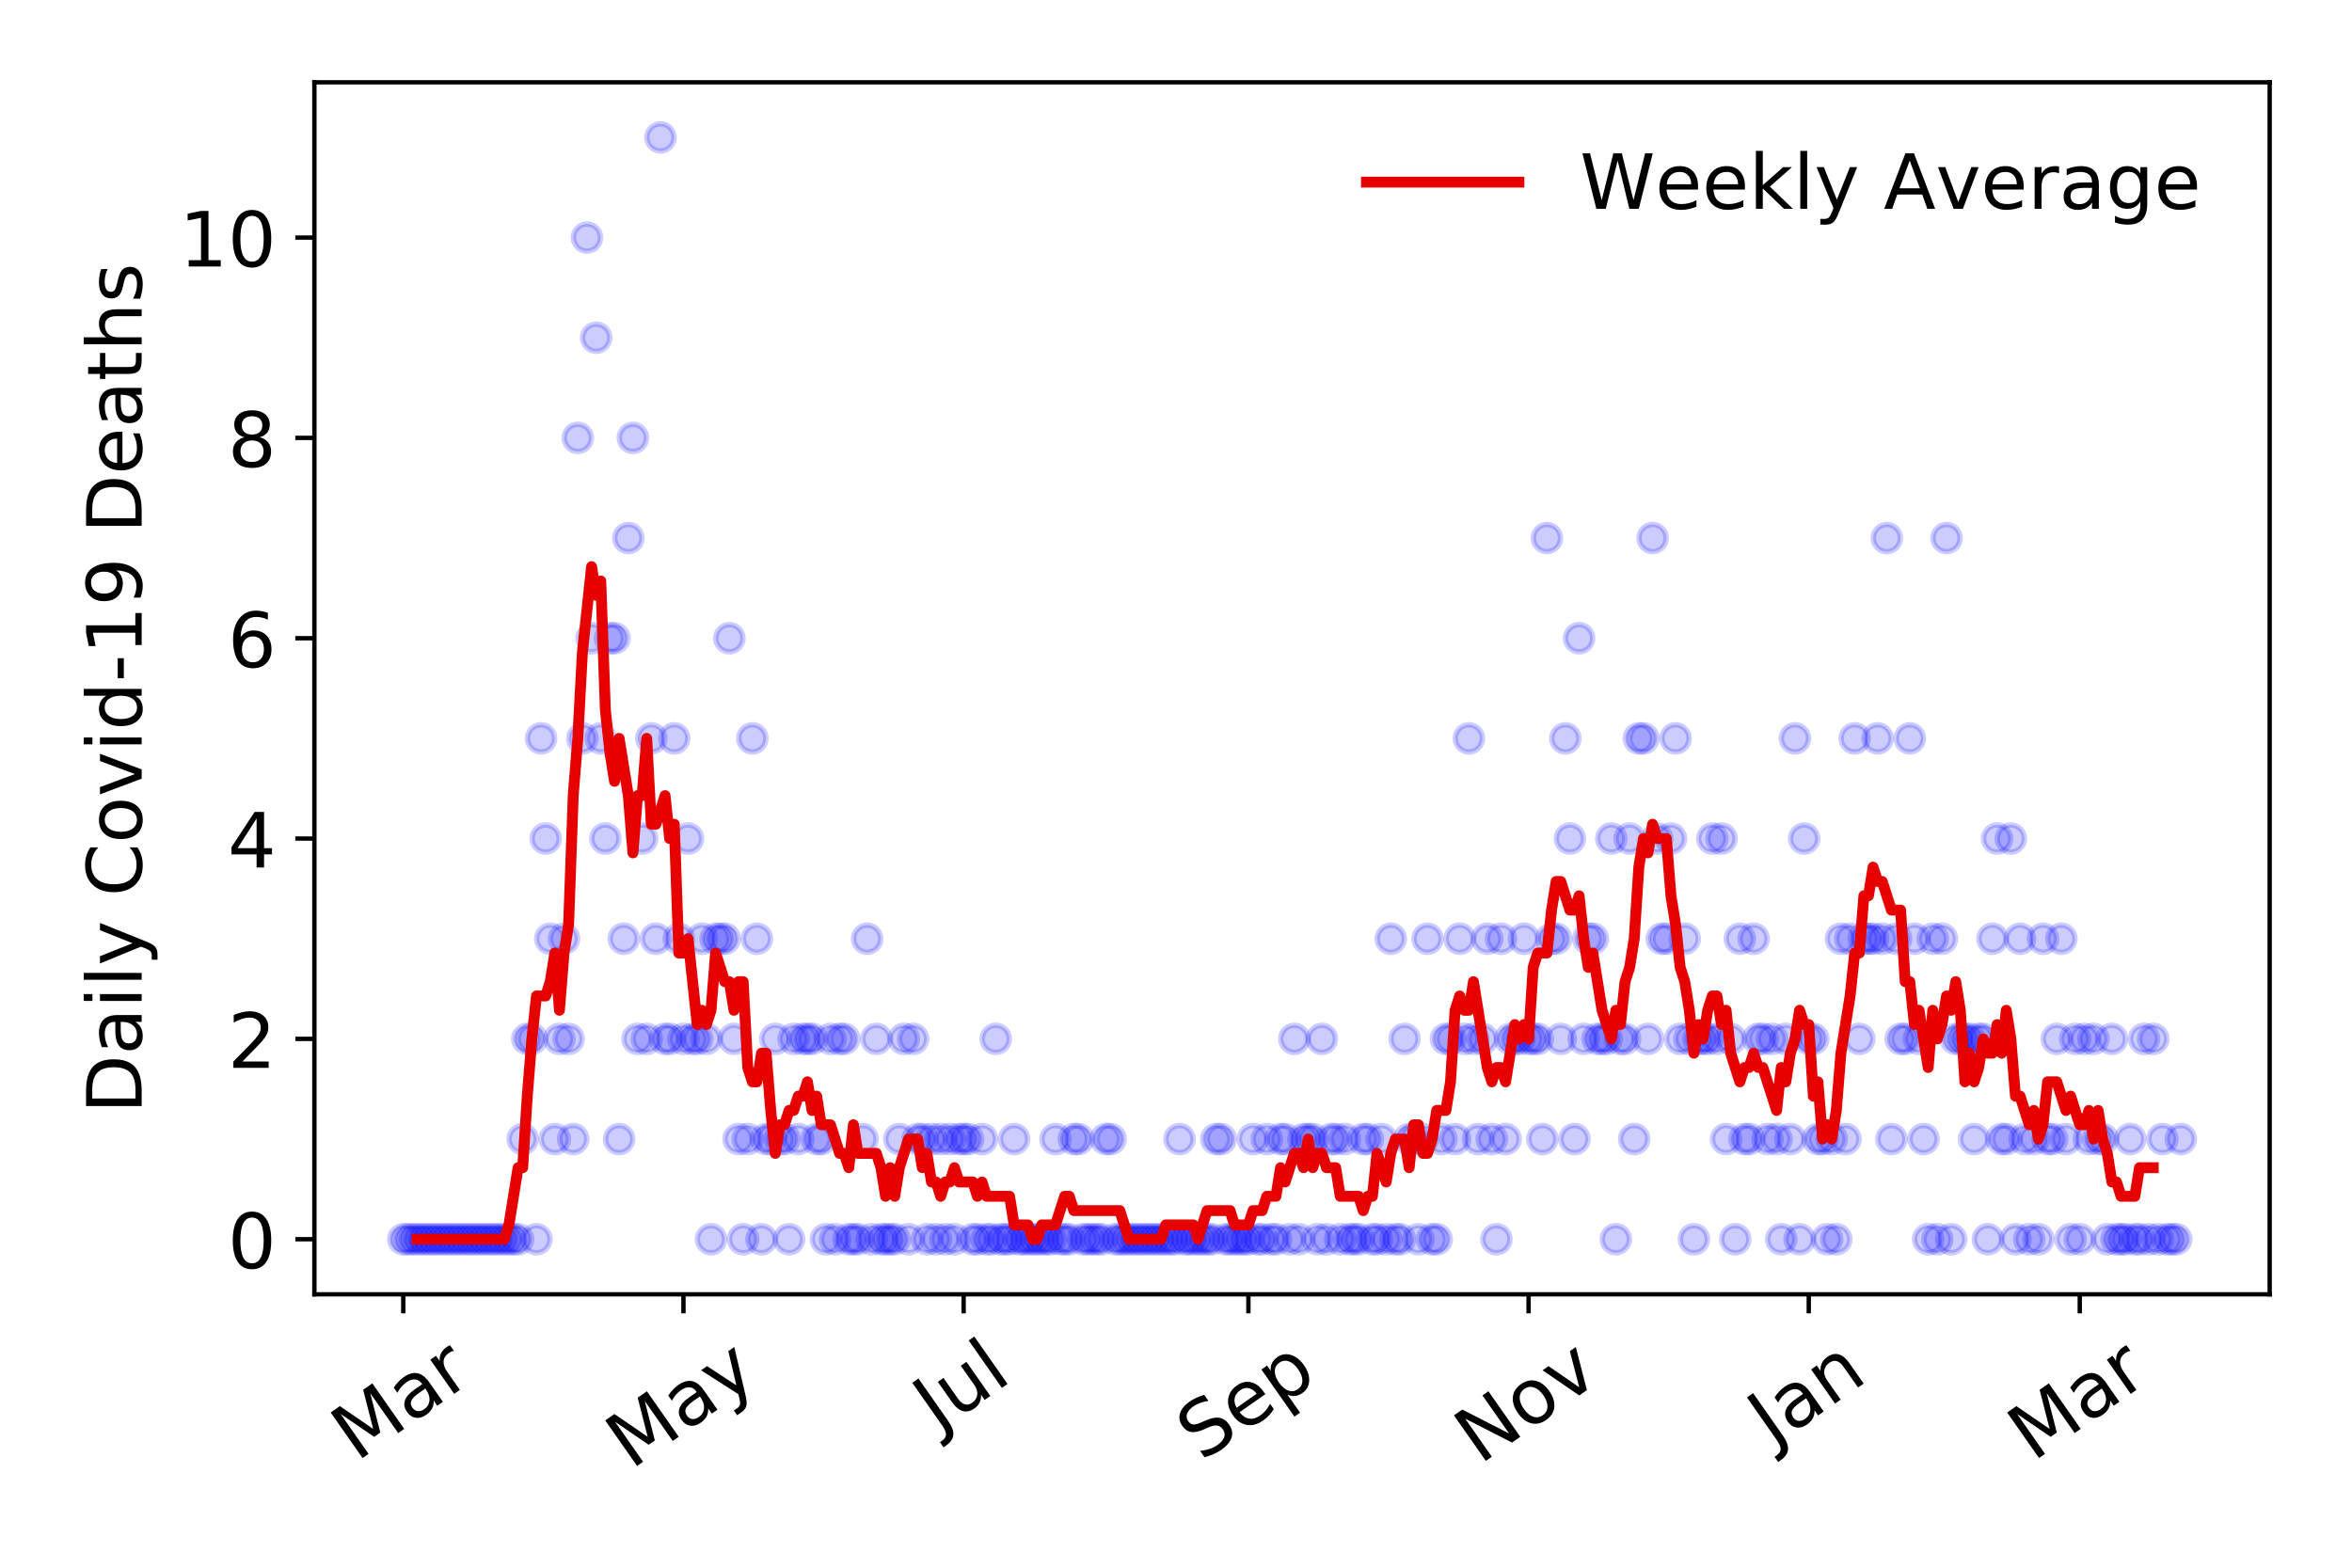 <?xml version="1.0" encoding="utf-8" standalone="no"?>
<!DOCTYPE svg PUBLIC "-//W3C//DTD SVG 1.1//EN"
  "http://www.w3.org/Graphics/SVG/1.1/DTD/svg11.dtd">
<!-- Created with matplotlib (https://matplotlib.org/) -->
<svg height="288pt" version="1.1" viewBox="0 0 432 288" width="432pt" xmlns="http://www.w3.org/2000/svg" xmlns:xlink="http://www.w3.org/1999/xlink">
 <defs>
  <style type="text/css">
*{stroke-linecap:butt;stroke-linejoin:round;}
  </style>
 </defs>
 <g id="figure_1">
  <g id="patch_1">
   <path d="M 0 288 
L 432 288 
L 432 0 
L 0 0 
z
" style="fill:#ffffff;"/>
  </g>
  <g id="axes_1">
   <g id="patch_2">
    <path d="M 57.745 237.778 
L 416.88 237.778 
L 416.88 15.12 
L 57.745 15.12 
z
" style="fill:#ffffff;"/>
   </g>
   <g id="matplotlib.axis_1">
    <g id="xtick_1">
     <g id="line2d_1">
      <defs>
       <path d="M 0 0 
L 0 3.5 
" id="m4087da63c8" style="stroke:#000000;stroke-width:0.8;"/>
      </defs>
      <g>
       <use style="stroke:#000000;stroke-width:0.8;" x="74.069" xlink:href="#m4087da63c8" y="237.778"/>
      </g>
     </g>
     <g id="text_1">
      <!-- Mar -->
      <defs>
       <path d="M 9.812 72.906 
L 24.516 72.906 
L 43.109 23.297 
L 61.812 72.906 
L 76.516 72.906 
L 76.516 0 
L 66.891 0 
L 66.891 64.016 
L 48.094 14.016 
L 38.188 14.016 
L 19.391 64.016 
L 19.391 0 
L 9.812 0 
z
" id="DejaVuSans-77"/>
       <path d="M 34.281 27.484 
Q 23.391 27.484 19.188 25 
Q 14.984 22.516 14.984 16.5 
Q 14.984 11.719 18.141 8.906 
Q 21.297 6.109 26.703 6.109 
Q 34.188 6.109 38.703 11.406 
Q 43.219 16.703 43.219 25.484 
L 43.219 27.484 
z
M 52.203 31.203 
L 52.203 0 
L 43.219 0 
L 43.219 8.297 
Q 40.141 3.328 35.547 0.953 
Q 30.953 -1.422 24.312 -1.422 
Q 15.922 -1.422 10.953 3.297 
Q 6 8.016 6 15.922 
Q 6 25.141 12.172 29.828 
Q 18.359 34.516 30.609 34.516 
L 43.219 34.516 
L 43.219 35.406 
Q 43.219 41.609 39.141 45 
Q 35.062 48.391 27.688 48.391 
Q 23 48.391 18.547 47.266 
Q 14.109 46.141 10.016 43.891 
L 10.016 52.203 
Q 14.938 54.109 19.578 55.047 
Q 24.219 56 28.609 56 
Q 40.484 56 46.344 49.844 
Q 52.203 43.703 52.203 31.203 
z
" id="DejaVuSans-97"/>
       <path d="M 41.109 46.297 
Q 39.594 47.172 37.812 47.578 
Q 36.031 48 33.891 48 
Q 26.266 48 22.188 43.047 
Q 18.109 38.094 18.109 28.812 
L 18.109 0 
L 9.078 0 
L 9.078 54.688 
L 18.109 54.688 
L 18.109 46.188 
Q 20.953 51.172 25.484 53.578 
Q 30.031 56 36.531 56 
Q 37.453 56 38.578 55.875 
Q 39.703 55.766 41.062 55.516 
z
" id="DejaVuSans-114"/>
      </defs>
      <g transform="translate(65.467 268.643)rotate(-35)scale(0.14 -0.14)">
       <use xlink:href="#DejaVuSans-77"/>
       <use x="86.279" xlink:href="#DejaVuSans-97"/>
       <use x="147.559" xlink:href="#DejaVuSans-114"/>
      </g>
     </g>
    </g>
    <g id="xtick_2">
     <g id="line2d_2">
      <g>
       <use style="stroke:#000000;stroke-width:0.8;" x="125.531" xlink:href="#m4087da63c8" y="237.778"/>
      </g>
     </g>
     <g id="text_2">
      <!-- May -->
      <defs>
       <path d="M 32.172 -5.078 
Q 28.375 -14.844 24.75 -17.812 
Q 21.141 -20.797 15.094 -20.797 
L 7.906 -20.797 
L 7.906 -13.281 
L 13.188 -13.281 
Q 16.891 -13.281 18.938 -11.516 
Q 21 -9.766 23.484 -3.219 
L 25.094 0.875 
L 2.984 54.688 
L 12.5 54.688 
L 29.594 11.922 
L 46.688 54.688 
L 56.203 54.688 
z
" id="DejaVuSans-121"/>
      </defs>
      <g transform="translate(115.892 270.094)rotate(-35)scale(0.14 -0.14)">
       <use xlink:href="#DejaVuSans-77"/>
       <use x="86.279" xlink:href="#DejaVuSans-97"/>
       <use x="147.559" xlink:href="#DejaVuSans-121"/>
      </g>
     </g>
    </g>
    <g id="xtick_3">
     <g id="line2d_3">
      <g>
       <use style="stroke:#000000;stroke-width:0.8;" x="176.993" xlink:href="#m4087da63c8" y="237.778"/>
      </g>
     </g>
     <g id="text_3">
      <!-- Jul -->
      <defs>
       <path d="M 9.812 72.906 
L 19.672 72.906 
L 19.672 5.078 
Q 19.672 -8.109 14.672 -14.062 
Q 9.672 -20.016 -1.422 -20.016 
L -5.172 -20.016 
L -5.172 -11.719 
L -2.094 -11.719 
Q 4.438 -11.719 7.125 -8.047 
Q 9.812 -4.391 9.812 5.078 
z
" id="DejaVuSans-74"/>
       <path d="M 8.5 21.578 
L 8.5 54.688 
L 17.484 54.688 
L 17.484 21.922 
Q 17.484 14.156 20.5 10.266 
Q 23.531 6.391 29.594 6.391 
Q 36.859 6.391 41.078 11.031 
Q 45.312 15.672 45.312 23.688 
L 45.312 54.688 
L 54.297 54.688 
L 54.297 0 
L 45.312 0 
L 45.312 8.406 
Q 42.047 3.422 37.719 1 
Q 33.406 -1.422 27.688 -1.422 
Q 18.266 -1.422 13.375 4.438 
Q 8.5 10.297 8.5 21.578 
z
M 31.109 56 
z
" id="DejaVuSans-117"/>
       <path d="M 9.422 75.984 
L 18.406 75.984 
L 18.406 0 
L 9.422 0 
z
" id="DejaVuSans-108"/>
      </defs>
      <g transform="translate(172.29 263.181)rotate(-35)scale(0.14 -0.14)">
       <use xlink:href="#DejaVuSans-74"/>
       <use x="29.492" xlink:href="#DejaVuSans-117"/>
       <use x="92.871" xlink:href="#DejaVuSans-108"/>
      </g>
     </g>
    </g>
    <g id="xtick_4">
     <g id="line2d_4">
      <g>
       <use style="stroke:#000000;stroke-width:0.8;" x="229.298" xlink:href="#m4087da63c8" y="237.778"/>
      </g>
     </g>
     <g id="text_4">
      <!-- Sep -->
      <defs>
       <path d="M 53.516 70.516 
L 53.516 60.891 
Q 47.906 63.578 42.922 64.891 
Q 37.938 66.219 33.297 66.219 
Q 25.25 66.219 20.875 63.094 
Q 16.5 59.969 16.5 54.203 
Q 16.5 49.359 19.406 46.891 
Q 22.312 44.438 30.422 42.922 
L 36.375 41.703 
Q 47.406 39.594 52.656 34.297 
Q 57.906 29 57.906 20.125 
Q 57.906 9.516 50.797 4.047 
Q 43.703 -1.422 29.984 -1.422 
Q 24.812 -1.422 18.969 -0.25 
Q 13.141 0.922 6.891 3.219 
L 6.891 13.375 
Q 12.891 10.016 18.656 8.297 
Q 24.422 6.594 29.984 6.594 
Q 38.422 6.594 43.016 9.906 
Q 47.609 13.234 47.609 19.391 
Q 47.609 24.75 44.312 27.781 
Q 41.016 30.812 33.5 32.328 
L 27.484 33.5 
Q 16.453 35.688 11.516 40.375 
Q 6.594 45.062 6.594 53.422 
Q 6.594 63.094 13.406 68.656 
Q 20.219 74.219 32.172 74.219 
Q 37.312 74.219 42.625 73.281 
Q 47.953 72.359 53.516 70.516 
z
" id="DejaVuSans-83"/>
       <path d="M 56.203 29.594 
L 56.203 25.203 
L 14.891 25.203 
Q 15.484 15.922 20.484 11.062 
Q 25.484 6.203 34.422 6.203 
Q 39.594 6.203 44.453 7.469 
Q 49.312 8.734 54.109 11.281 
L 54.109 2.781 
Q 49.266 0.734 44.188 -0.344 
Q 39.109 -1.422 33.891 -1.422 
Q 20.797 -1.422 13.156 6.188 
Q 5.516 13.812 5.516 26.812 
Q 5.516 40.234 12.766 48.109 
Q 20.016 56 32.328 56 
Q 43.359 56 49.781 48.891 
Q 56.203 41.797 56.203 29.594 
z
M 47.219 32.234 
Q 47.125 39.594 43.094 43.984 
Q 39.062 48.391 32.422 48.391 
Q 24.906 48.391 20.391 44.141 
Q 15.875 39.891 15.188 32.172 
z
" id="DejaVuSans-101"/>
       <path d="M 18.109 8.203 
L 18.109 -20.797 
L 9.078 -20.797 
L 9.078 54.688 
L 18.109 54.688 
L 18.109 46.391 
Q 20.953 51.266 25.266 53.625 
Q 29.594 56 35.594 56 
Q 45.562 56 51.781 48.094 
Q 58.016 40.188 58.016 27.297 
Q 58.016 14.406 51.781 6.484 
Q 45.562 -1.422 35.594 -1.422 
Q 29.594 -1.422 25.266 0.953 
Q 20.953 3.328 18.109 8.203 
z
M 48.688 27.297 
Q 48.688 37.203 44.609 42.844 
Q 40.531 48.484 33.406 48.484 
Q 26.266 48.484 22.188 42.844 
Q 18.109 37.203 18.109 27.297 
Q 18.109 17.391 22.188 11.75 
Q 26.266 6.109 33.406 6.109 
Q 40.531 6.109 44.609 11.75 
Q 48.688 17.391 48.688 27.297 
z
" id="DejaVuSans-112"/>
      </defs>
      <g transform="translate(220.705 268.629)rotate(-35)scale(0.14 -0.14)">
       <use xlink:href="#DejaVuSans-83"/>
       <use x="63.477" xlink:href="#DejaVuSans-101"/>
       <use x="125" xlink:href="#DejaVuSans-112"/>
      </g>
     </g>
    </g>
    <g id="xtick_5">
     <g id="line2d_5">
      <g>
       <use style="stroke:#000000;stroke-width:0.8;" x="280.76" xlink:href="#m4087da63c8" y="237.778"/>
      </g>
     </g>
     <g id="text_5">
      <!-- Nov -->
      <defs>
       <path d="M 9.812 72.906 
L 23.094 72.906 
L 55.422 11.922 
L 55.422 72.906 
L 64.984 72.906 
L 64.984 0 
L 51.703 0 
L 19.391 60.984 
L 19.391 0 
L 9.812 0 
z
" id="DejaVuSans-78"/>
       <path d="M 30.609 48.391 
Q 23.391 48.391 19.188 42.75 
Q 14.984 37.109 14.984 27.297 
Q 14.984 17.484 19.156 11.844 
Q 23.344 6.203 30.609 6.203 
Q 37.797 6.203 41.984 11.859 
Q 46.188 17.531 46.188 27.297 
Q 46.188 37.016 41.984 42.703 
Q 37.797 48.391 30.609 48.391 
z
M 30.609 56 
Q 42.328 56 49.016 48.375 
Q 55.719 40.766 55.719 27.297 
Q 55.719 13.875 49.016 6.219 
Q 42.328 -1.422 30.609 -1.422 
Q 18.844 -1.422 12.172 6.219 
Q 5.516 13.875 5.516 27.297 
Q 5.516 40.766 12.172 48.375 
Q 18.844 56 30.609 56 
z
" id="DejaVuSans-111"/>
       <path d="M 2.984 54.688 
L 12.5 54.688 
L 29.594 8.797 
L 46.688 54.688 
L 56.203 54.688 
L 35.688 0 
L 23.484 0 
z
" id="DejaVuSans-118"/>
      </defs>
      <g transform="translate(271.783 269.166)rotate(-35)scale(0.14 -0.14)">
       <use xlink:href="#DejaVuSans-78"/>
       <use x="74.805" xlink:href="#DejaVuSans-111"/>
       <use x="135.986" xlink:href="#DejaVuSans-118"/>
      </g>
     </g>
    </g>
    <g id="xtick_6">
     <g id="line2d_6">
      <g>
       <use style="stroke:#000000;stroke-width:0.8;" x="332.221" xlink:href="#m4087da63c8" y="237.778"/>
      </g>
     </g>
     <g id="text_6">
      <!-- Jan -->
      <defs>
       <path d="M 54.891 33.016 
L 54.891 0 
L 45.906 0 
L 45.906 32.719 
Q 45.906 40.484 42.875 44.328 
Q 39.844 48.188 33.797 48.188 
Q 26.516 48.188 22.312 43.547 
Q 18.109 38.922 18.109 30.906 
L 18.109 0 
L 9.078 0 
L 9.078 54.688 
L 18.109 54.688 
L 18.109 46.188 
Q 21.344 51.125 25.703 53.562 
Q 30.078 56 35.797 56 
Q 45.219 56 50.047 50.172 
Q 54.891 44.344 54.891 33.016 
z
" id="DejaVuSans-110"/>
      </defs>
      <g transform="translate(325.598 265.871)rotate(-35)scale(0.14 -0.14)">
       <use xlink:href="#DejaVuSans-74"/>
       <use x="29.492" xlink:href="#DejaVuSans-97"/>
       <use x="90.771" xlink:href="#DejaVuSans-110"/>
      </g>
     </g>
    </g>
    <g id="xtick_7">
     <g id="line2d_7">
      <g>
       <use style="stroke:#000000;stroke-width:0.8;" x="381.996" xlink:href="#m4087da63c8" y="237.778"/>
      </g>
     </g>
     <g id="text_7">
      <!-- Mar -->
      <g transform="translate(373.393 268.643)rotate(-35)scale(0.14 -0.14)">
       <use xlink:href="#DejaVuSans-77"/>
       <use x="86.279" xlink:href="#DejaVuSans-97"/>
       <use x="147.559" xlink:href="#DejaVuSans-114"/>
      </g>
     </g>
    </g>
   </g>
   <g id="matplotlib.axis_2">
    <g id="ytick_1">
     <g id="line2d_8">
      <defs>
       <path d="M 0 0 
L -3.5 0 
" id="ma0dccb8a49" style="stroke:#000000;stroke-width:0.8;"/>
      </defs>
      <g>
       <use style="stroke:#000000;stroke-width:0.8;" x="57.745" xlink:href="#ma0dccb8a49" y="227.657"/>
      </g>
     </g>
     <g id="text_8">
      <!-- 0 -->
      <defs>
       <path d="M 31.781 66.406 
Q 24.172 66.406 20.328 58.906 
Q 16.5 51.422 16.5 36.375 
Q 16.5 21.391 20.328 13.891 
Q 24.172 6.391 31.781 6.391 
Q 39.453 6.391 43.281 13.891 
Q 47.125 21.391 47.125 36.375 
Q 47.125 51.422 43.281 58.906 
Q 39.453 66.406 31.781 66.406 
z
M 31.781 74.219 
Q 44.047 74.219 50.516 64.516 
Q 56.984 54.828 56.984 36.375 
Q 56.984 17.969 50.516 8.266 
Q 44.047 -1.422 31.781 -1.422 
Q 19.531 -1.422 13.062 8.266 
Q 6.594 17.969 6.594 36.375 
Q 6.594 54.828 13.062 64.516 
Q 19.531 74.219 31.781 74.219 
z
" id="DejaVuSans-48"/>
      </defs>
      <g transform="translate(41.837 232.976)scale(0.14 -0.14)">
       <use xlink:href="#DejaVuSans-48"/>
      </g>
     </g>
    </g>
    <g id="ytick_2">
     <g id="line2d_9">
      <g>
       <use style="stroke:#000000;stroke-width:0.8;" x="57.745" xlink:href="#ma0dccb8a49" y="190.854"/>
      </g>
     </g>
     <g id="text_9">
      <!-- 2 -->
      <defs>
       <path d="M 19.188 8.297 
L 53.609 8.297 
L 53.609 0 
L 7.328 0 
L 7.328 8.297 
Q 12.938 14.109 22.625 23.891 
Q 32.328 33.688 34.812 36.531 
Q 39.547 41.844 41.422 45.531 
Q 43.312 49.219 43.312 52.781 
Q 43.312 58.594 39.234 62.25 
Q 35.156 65.922 28.609 65.922 
Q 23.969 65.922 18.812 64.312 
Q 13.672 62.703 7.812 59.422 
L 7.812 69.391 
Q 13.766 71.781 18.938 73 
Q 24.125 74.219 28.422 74.219 
Q 39.75 74.219 46.484 68.547 
Q 53.219 62.891 53.219 53.422 
Q 53.219 48.922 51.531 44.891 
Q 49.859 40.875 45.406 35.406 
Q 44.188 33.984 37.641 27.219 
Q 31.109 20.453 19.188 8.297 
z
" id="DejaVuSans-50"/>
      </defs>
      <g transform="translate(41.837 196.173)scale(0.14 -0.14)">
       <use xlink:href="#DejaVuSans-50"/>
      </g>
     </g>
    </g>
    <g id="ytick_3">
     <g id="line2d_10">
      <g>
       <use style="stroke:#000000;stroke-width:0.8;" x="57.745" xlink:href="#ma0dccb8a49" y="154.051"/>
      </g>
     </g>
     <g id="text_10">
      <!-- 4 -->
      <defs>
       <path d="M 37.797 64.312 
L 12.891 25.391 
L 37.797 25.391 
z
M 35.203 72.906 
L 47.609 72.906 
L 47.609 25.391 
L 58.016 25.391 
L 58.016 17.188 
L 47.609 17.188 
L 47.609 0 
L 37.797 0 
L 37.797 17.188 
L 4.891 17.188 
L 4.891 26.703 
z
" id="DejaVuSans-52"/>
      </defs>
      <g transform="translate(41.837 159.37)scale(0.14 -0.14)">
       <use xlink:href="#DejaVuSans-52"/>
      </g>
     </g>
    </g>
    <g id="ytick_4">
     <g id="line2d_11">
      <g>
       <use style="stroke:#000000;stroke-width:0.8;" x="57.745" xlink:href="#ma0dccb8a49" y="117.248"/>
      </g>
     </g>
     <g id="text_11">
      <!-- 6 -->
      <defs>
       <path d="M 33.016 40.375 
Q 26.375 40.375 22.484 35.828 
Q 18.609 31.297 18.609 23.391 
Q 18.609 15.531 22.484 10.953 
Q 26.375 6.391 33.016 6.391 
Q 39.656 6.391 43.531 10.953 
Q 47.406 15.531 47.406 23.391 
Q 47.406 31.297 43.531 35.828 
Q 39.656 40.375 33.016 40.375 
z
M 52.594 71.297 
L 52.594 62.312 
Q 48.875 64.062 45.094 64.984 
Q 41.312 65.922 37.594 65.922 
Q 27.828 65.922 22.672 59.328 
Q 17.531 52.734 16.797 39.406 
Q 19.672 43.656 24.016 45.922 
Q 28.375 48.188 33.594 48.188 
Q 44.578 48.188 50.953 41.516 
Q 57.328 34.859 57.328 23.391 
Q 57.328 12.156 50.688 5.359 
Q 44.047 -1.422 33.016 -1.422 
Q 20.359 -1.422 13.672 8.266 
Q 6.984 17.969 6.984 36.375 
Q 6.984 53.656 15.188 63.938 
Q 23.391 74.219 37.203 74.219 
Q 40.922 74.219 44.703 73.484 
Q 48.484 72.75 52.594 71.297 
z
" id="DejaVuSans-54"/>
      </defs>
      <g transform="translate(41.837 122.567)scale(0.14 -0.14)">
       <use xlink:href="#DejaVuSans-54"/>
      </g>
     </g>
    </g>
    <g id="ytick_5">
     <g id="line2d_12">
      <g>
       <use style="stroke:#000000;stroke-width:0.8;" x="57.745" xlink:href="#ma0dccb8a49" y="80.445"/>
      </g>
     </g>
     <g id="text_12">
      <!-- 8 -->
      <defs>
       <path d="M 31.781 34.625 
Q 24.75 34.625 20.719 30.859 
Q 16.703 27.094 16.703 20.516 
Q 16.703 13.922 20.719 10.156 
Q 24.75 6.391 31.781 6.391 
Q 38.812 6.391 42.859 10.172 
Q 46.922 13.969 46.922 20.516 
Q 46.922 27.094 42.891 30.859 
Q 38.875 34.625 31.781 34.625 
z
M 21.922 38.812 
Q 15.578 40.375 12.031 44.719 
Q 8.5 49.078 8.5 55.328 
Q 8.5 64.062 14.719 69.141 
Q 20.953 74.219 31.781 74.219 
Q 42.672 74.219 48.875 69.141 
Q 55.078 64.062 55.078 55.328 
Q 55.078 49.078 51.531 44.719 
Q 48 40.375 41.703 38.812 
Q 48.828 37.156 52.797 32.312 
Q 56.781 27.484 56.781 20.516 
Q 56.781 9.906 50.312 4.234 
Q 43.844 -1.422 31.781 -1.422 
Q 19.734 -1.422 13.25 4.234 
Q 6.781 9.906 6.781 20.516 
Q 6.781 27.484 10.781 32.312 
Q 14.797 37.156 21.922 38.812 
z
M 18.312 54.391 
Q 18.312 48.734 21.844 45.562 
Q 25.391 42.391 31.781 42.391 
Q 38.141 42.391 41.719 45.562 
Q 45.312 48.734 45.312 54.391 
Q 45.312 60.062 41.719 63.234 
Q 38.141 66.406 31.781 66.406 
Q 25.391 66.406 21.844 63.234 
Q 18.312 60.062 18.312 54.391 
z
" id="DejaVuSans-56"/>
      </defs>
      <g transform="translate(41.837 85.764)scale(0.14 -0.14)">
       <use xlink:href="#DejaVuSans-56"/>
      </g>
     </g>
    </g>
    <g id="ytick_6">
     <g id="line2d_13">
      <g>
       <use style="stroke:#000000;stroke-width:0.8;" x="57.745" xlink:href="#ma0dccb8a49" y="43.642"/>
      </g>
     </g>
     <g id="text_13">
      <!-- 10 -->
      <defs>
       <path d="M 12.406 8.297 
L 28.516 8.297 
L 28.516 63.922 
L 10.984 60.406 
L 10.984 69.391 
L 28.422 72.906 
L 38.281 72.906 
L 38.281 8.297 
L 54.391 8.297 
L 54.391 0 
L 12.406 0 
z
" id="DejaVuSans-49"/>
      </defs>
      <g transform="translate(32.93 48.961)scale(0.14 -0.14)">
       <use xlink:href="#DejaVuSans-49"/>
       <use x="63.623" xlink:href="#DejaVuSans-48"/>
      </g>
     </g>
    </g>
    <g id="text_14">
     <!-- Daily Covid-19 Deaths -->
     <defs>
      <path d="M 19.672 64.797 
L 19.672 8.109 
L 31.594 8.109 
Q 46.688 8.109 53.688 14.938 
Q 60.688 21.781 60.688 36.531 
Q 60.688 51.172 53.688 57.984 
Q 46.688 64.797 31.594 64.797 
z
M 9.812 72.906 
L 30.078 72.906 
Q 51.266 72.906 61.172 64.094 
Q 71.094 55.281 71.094 36.531 
Q 71.094 17.672 61.125 8.828 
Q 51.172 0 30.078 0 
L 9.812 0 
z
" id="DejaVuSans-68"/>
      <path d="M 9.422 54.688 
L 18.406 54.688 
L 18.406 0 
L 9.422 0 
z
M 9.422 75.984 
L 18.406 75.984 
L 18.406 64.594 
L 9.422 64.594 
z
" id="DejaVuSans-105"/>
      <path id="DejaVuSans-32"/>
      <path d="M 64.406 67.281 
L 64.406 56.891 
Q 59.422 61.531 53.781 63.812 
Q 48.141 66.109 41.797 66.109 
Q 29.297 66.109 22.656 58.469 
Q 16.016 50.828 16.016 36.375 
Q 16.016 21.969 22.656 14.328 
Q 29.297 6.688 41.797 6.688 
Q 48.141 6.688 53.781 8.984 
Q 59.422 11.281 64.406 15.922 
L 64.406 5.609 
Q 59.234 2.094 53.438 0.328 
Q 47.656 -1.422 41.219 -1.422 
Q 24.656 -1.422 15.125 8.703 
Q 5.609 18.844 5.609 36.375 
Q 5.609 53.953 15.125 64.078 
Q 24.656 74.219 41.219 74.219 
Q 47.75 74.219 53.531 72.484 
Q 59.328 70.75 64.406 67.281 
z
" id="DejaVuSans-67"/>
      <path d="M 45.406 46.391 
L 45.406 75.984 
L 54.391 75.984 
L 54.391 0 
L 45.406 0 
L 45.406 8.203 
Q 42.578 3.328 38.25 0.953 
Q 33.938 -1.422 27.875 -1.422 
Q 17.969 -1.422 11.734 6.484 
Q 5.516 14.406 5.516 27.297 
Q 5.516 40.188 11.734 48.094 
Q 17.969 56 27.875 56 
Q 33.938 56 38.25 53.625 
Q 42.578 51.266 45.406 46.391 
z
M 14.797 27.297 
Q 14.797 17.391 18.875 11.75 
Q 22.953 6.109 30.078 6.109 
Q 37.203 6.109 41.297 11.75 
Q 45.406 17.391 45.406 27.297 
Q 45.406 37.203 41.297 42.844 
Q 37.203 48.484 30.078 48.484 
Q 22.953 48.484 18.875 42.844 
Q 14.797 37.203 14.797 27.297 
z
" id="DejaVuSans-100"/>
      <path d="M 4.891 31.391 
L 31.203 31.391 
L 31.203 23.391 
L 4.891 23.391 
z
" id="DejaVuSans-45"/>
      <path d="M 10.984 1.516 
L 10.984 10.5 
Q 14.703 8.734 18.5 7.812 
Q 22.312 6.891 25.984 6.891 
Q 35.75 6.891 40.891 13.453 
Q 46.047 20.016 46.781 33.406 
Q 43.953 29.203 39.594 26.953 
Q 35.25 24.703 29.984 24.703 
Q 19.047 24.703 12.672 31.312 
Q 6.297 37.938 6.297 49.422 
Q 6.297 60.641 12.938 67.422 
Q 19.578 74.219 30.609 74.219 
Q 43.266 74.219 49.922 64.516 
Q 56.594 54.828 56.594 36.375 
Q 56.594 19.141 48.406 8.859 
Q 40.234 -1.422 26.422 -1.422 
Q 22.703 -1.422 18.891 -0.688 
Q 15.094 0.047 10.984 1.516 
z
M 30.609 32.422 
Q 37.25 32.422 41.125 36.953 
Q 45.016 41.5 45.016 49.422 
Q 45.016 57.281 41.125 61.844 
Q 37.25 66.406 30.609 66.406 
Q 23.969 66.406 20.094 61.844 
Q 16.219 57.281 16.219 49.422 
Q 16.219 41.5 20.094 36.953 
Q 23.969 32.422 30.609 32.422 
z
" id="DejaVuSans-57"/>
      <path d="M 18.312 70.219 
L 18.312 54.688 
L 36.812 54.688 
L 36.812 47.703 
L 18.312 47.703 
L 18.312 18.016 
Q 18.312 11.328 20.141 9.422 
Q 21.969 7.516 27.594 7.516 
L 36.812 7.516 
L 36.812 0 
L 27.594 0 
Q 17.188 0 13.234 3.875 
Q 9.281 7.766 9.281 18.016 
L 9.281 47.703 
L 2.688 47.703 
L 2.688 54.688 
L 9.281 54.688 
L 9.281 70.219 
z
" id="DejaVuSans-116"/>
      <path d="M 54.891 33.016 
L 54.891 0 
L 45.906 0 
L 45.906 32.719 
Q 45.906 40.484 42.875 44.328 
Q 39.844 48.188 33.797 48.188 
Q 26.516 48.188 22.312 43.547 
Q 18.109 38.922 18.109 30.906 
L 18.109 0 
L 9.078 0 
L 9.078 75.984 
L 18.109 75.984 
L 18.109 46.188 
Q 21.344 51.125 25.703 53.562 
Q 30.078 56 35.797 56 
Q 45.219 56 50.047 50.172 
Q 54.891 44.344 54.891 33.016 
z
" id="DejaVuSans-104"/>
      <path d="M 44.281 53.078 
L 44.281 44.578 
Q 40.484 46.531 36.375 47.5 
Q 32.281 48.484 27.875 48.484 
Q 21.188 48.484 17.844 46.438 
Q 14.5 44.391 14.5 40.281 
Q 14.5 37.156 16.891 35.375 
Q 19.281 33.594 26.516 31.984 
L 29.594 31.297 
Q 39.156 29.25 43.188 25.516 
Q 47.219 21.781 47.219 15.094 
Q 47.219 7.469 41.188 3.016 
Q 35.156 -1.422 24.609 -1.422 
Q 20.219 -1.422 15.453 -0.562 
Q 10.688 0.297 5.422 2 
L 5.422 11.281 
Q 10.406 8.688 15.234 7.391 
Q 20.062 6.109 24.812 6.109 
Q 31.156 6.109 34.562 8.281 
Q 37.984 10.453 37.984 14.406 
Q 37.984 18.062 35.516 20.016 
Q 33.062 21.969 24.703 23.781 
L 21.578 24.516 
Q 13.234 26.266 9.516 29.906 
Q 5.812 33.547 5.812 39.891 
Q 5.812 47.609 11.281 51.797 
Q 16.75 56 26.812 56 
Q 31.781 56 36.172 55.266 
Q 40.578 54.547 44.281 53.078 
z
" id="DejaVuSans-115"/>
     </defs>
     <g transform="translate(26.018 204.56)rotate(-90)scale(0.14 -0.14)">
      <use xlink:href="#DejaVuSans-68"/>
      <use x="77.002" xlink:href="#DejaVuSans-97"/>
      <use x="138.281" xlink:href="#DejaVuSans-105"/>
      <use x="166.064" xlink:href="#DejaVuSans-108"/>
      <use x="193.848" xlink:href="#DejaVuSans-121"/>
      <use x="253.027" xlink:href="#DejaVuSans-32"/>
      <use x="284.814" xlink:href="#DejaVuSans-67"/>
      <use x="354.639" xlink:href="#DejaVuSans-111"/>
      <use x="415.82" xlink:href="#DejaVuSans-118"/>
      <use x="475" xlink:href="#DejaVuSans-105"/>
      <use x="502.783" xlink:href="#DejaVuSans-100"/>
      <use x="566.26" xlink:href="#DejaVuSans-45"/>
      <use x="602.344" xlink:href="#DejaVuSans-49"/>
      <use x="665.967" xlink:href="#DejaVuSans-57"/>
      <use x="729.59" xlink:href="#DejaVuSans-32"/>
      <use x="761.377" xlink:href="#DejaVuSans-68"/>
      <use x="838.379" xlink:href="#DejaVuSans-101"/>
      <use x="899.902" xlink:href="#DejaVuSans-97"/>
      <use x="961.182" xlink:href="#DejaVuSans-116"/>
      <use x="1000.391" xlink:href="#DejaVuSans-104"/>
      <use x="1063.77" xlink:href="#DejaVuSans-115"/>
     </g>
    </g>
   </g>
   <g id="line2d_14">
    <defs>
     <path d="M 0 2.5 
C 0.663 2.5 1.299 2.237 1.768 1.768 
C 2.237 1.299 2.5 0.663 2.5 0 
C 2.5 -0.663 2.237 -1.299 1.768 -1.768 
C 1.299 -2.237 0.663 -2.5 0 -2.5 
C -0.663 -2.5 -1.299 -2.237 -1.768 -1.768 
C -2.237 -1.299 -2.5 -0.663 -2.5 0 
C -2.5 0.663 -2.237 1.299 -1.768 1.768 
C -1.299 2.237 -0.663 2.5 0 2.5 
z
" id="mbb49a80db4" style="stroke:#0000ff;stroke-opacity:0.2;"/>
    </defs>
    <g clip-path="url(#p0afa348080)">
     <use style="fill:#0000ff;fill-opacity:0.2;stroke:#0000ff;stroke-opacity:0.2;" x="74.069" xlink:href="#mbb49a80db4" y="227.657"/>
     <use style="fill:#0000ff;fill-opacity:0.2;stroke:#0000ff;stroke-opacity:0.2;" x="74.913" xlink:href="#mbb49a80db4" y="227.657"/>
     <use style="fill:#0000ff;fill-opacity:0.2;stroke:#0000ff;stroke-opacity:0.2;" x="75.757" xlink:href="#mbb49a80db4" y="227.657"/>
     <use style="fill:#0000ff;fill-opacity:0.2;stroke:#0000ff;stroke-opacity:0.2;" x="76.6" xlink:href="#mbb49a80db4" y="227.657"/>
     <use style="fill:#0000ff;fill-opacity:0.2;stroke:#0000ff;stroke-opacity:0.2;" x="77.444" xlink:href="#mbb49a80db4" y="227.657"/>
     <use style="fill:#0000ff;fill-opacity:0.2;stroke:#0000ff;stroke-opacity:0.2;" x="78.287" xlink:href="#mbb49a80db4" y="227.657"/>
     <use style="fill:#0000ff;fill-opacity:0.2;stroke:#0000ff;stroke-opacity:0.2;" x="79.131" xlink:href="#mbb49a80db4" y="227.657"/>
     <use style="fill:#0000ff;fill-opacity:0.2;stroke:#0000ff;stroke-opacity:0.2;" x="79.975" xlink:href="#mbb49a80db4" y="227.657"/>
     <use style="fill:#0000ff;fill-opacity:0.2;stroke:#0000ff;stroke-opacity:0.2;" x="80.818" xlink:href="#mbb49a80db4" y="227.657"/>
     <use style="fill:#0000ff;fill-opacity:0.2;stroke:#0000ff;stroke-opacity:0.2;" x="81.662" xlink:href="#mbb49a80db4" y="227.657"/>
     <use style="fill:#0000ff;fill-opacity:0.2;stroke:#0000ff;stroke-opacity:0.2;" x="82.506" xlink:href="#mbb49a80db4" y="227.657"/>
     <use style="fill:#0000ff;fill-opacity:0.2;stroke:#0000ff;stroke-opacity:0.2;" x="83.349" xlink:href="#mbb49a80db4" y="227.657"/>
     <use style="fill:#0000ff;fill-opacity:0.2;stroke:#0000ff;stroke-opacity:0.2;" x="84.193" xlink:href="#mbb49a80db4" y="227.657"/>
     <use style="fill:#0000ff;fill-opacity:0.2;stroke:#0000ff;stroke-opacity:0.2;" x="85.037" xlink:href="#mbb49a80db4" y="227.657"/>
     <use style="fill:#0000ff;fill-opacity:0.2;stroke:#0000ff;stroke-opacity:0.2;" x="85.88" xlink:href="#mbb49a80db4" y="227.657"/>
     <use style="fill:#0000ff;fill-opacity:0.2;stroke:#0000ff;stroke-opacity:0.2;" x="86.724" xlink:href="#mbb49a80db4" y="227.657"/>
     <use style="fill:#0000ff;fill-opacity:0.2;stroke:#0000ff;stroke-opacity:0.2;" x="87.567" xlink:href="#mbb49a80db4" y="227.657"/>
     <use style="fill:#0000ff;fill-opacity:0.2;stroke:#0000ff;stroke-opacity:0.2;" x="88.411" xlink:href="#mbb49a80db4" y="227.657"/>
     <use style="fill:#0000ff;fill-opacity:0.2;stroke:#0000ff;stroke-opacity:0.2;" x="89.255" xlink:href="#mbb49a80db4" y="227.657"/>
     <use style="fill:#0000ff;fill-opacity:0.2;stroke:#0000ff;stroke-opacity:0.2;" x="90.098" xlink:href="#mbb49a80db4" y="227.657"/>
     <use style="fill:#0000ff;fill-opacity:0.2;stroke:#0000ff;stroke-opacity:0.2;" x="90.942" xlink:href="#mbb49a80db4" y="227.657"/>
     <use style="fill:#0000ff;fill-opacity:0.2;stroke:#0000ff;stroke-opacity:0.2;" x="91.786" xlink:href="#mbb49a80db4" y="227.657"/>
     <use style="fill:#0000ff;fill-opacity:0.2;stroke:#0000ff;stroke-opacity:0.2;" x="92.629" xlink:href="#mbb49a80db4" y="227.657"/>
     <use style="fill:#0000ff;fill-opacity:0.2;stroke:#0000ff;stroke-opacity:0.2;" x="93.473" xlink:href="#mbb49a80db4" y="227.657"/>
     <use style="fill:#0000ff;fill-opacity:0.2;stroke:#0000ff;stroke-opacity:0.2;" x="94.317" xlink:href="#mbb49a80db4" y="227.657"/>
     <use style="fill:#0000ff;fill-opacity:0.2;stroke:#0000ff;stroke-opacity:0.2;" x="95.16" xlink:href="#mbb49a80db4" y="227.657"/>
     <use style="fill:#0000ff;fill-opacity:0.2;stroke:#0000ff;stroke-opacity:0.2;" x="96.004" xlink:href="#mbb49a80db4" y="209.256"/>
     <use style="fill:#0000ff;fill-opacity:0.2;stroke:#0000ff;stroke-opacity:0.2;" x="96.847" xlink:href="#mbb49a80db4" y="190.854"/>
     <use style="fill:#0000ff;fill-opacity:0.2;stroke:#0000ff;stroke-opacity:0.2;" x="97.691" xlink:href="#mbb49a80db4" y="190.854"/>
     <use style="fill:#0000ff;fill-opacity:0.2;stroke:#0000ff;stroke-opacity:0.2;" x="98.535" xlink:href="#mbb49a80db4" y="227.657"/>
     <use style="fill:#0000ff;fill-opacity:0.2;stroke:#0000ff;stroke-opacity:0.2;" x="99.378" xlink:href="#mbb49a80db4" y="135.65"/>
     <use style="fill:#0000ff;fill-opacity:0.2;stroke:#0000ff;stroke-opacity:0.2;" x="100.222" xlink:href="#mbb49a80db4" y="154.051"/>
     <use style="fill:#0000ff;fill-opacity:0.2;stroke:#0000ff;stroke-opacity:0.2;" x="101.066" xlink:href="#mbb49a80db4" y="172.453"/>
     <use style="fill:#0000ff;fill-opacity:0.2;stroke:#0000ff;stroke-opacity:0.2;" x="101.909" xlink:href="#mbb49a80db4" y="209.256"/>
     <use style="fill:#0000ff;fill-opacity:0.2;stroke:#0000ff;stroke-opacity:0.2;" x="102.753" xlink:href="#mbb49a80db4" y="190.854"/>
     <use style="fill:#0000ff;fill-opacity:0.2;stroke:#0000ff;stroke-opacity:0.2;" x="103.597" xlink:href="#mbb49a80db4" y="172.453"/>
     <use style="fill:#0000ff;fill-opacity:0.2;stroke:#0000ff;stroke-opacity:0.2;" x="104.44" xlink:href="#mbb49a80db4" y="190.854"/>
     <use style="fill:#0000ff;fill-opacity:0.2;stroke:#0000ff;stroke-opacity:0.2;" x="105.284" xlink:href="#mbb49a80db4" y="209.256"/>
     <use style="fill:#0000ff;fill-opacity:0.2;stroke:#0000ff;stroke-opacity:0.2;" x="106.127" xlink:href="#mbb49a80db4" y="80.445"/>
     <use style="fill:#0000ff;fill-opacity:0.2;stroke:#0000ff;stroke-opacity:0.2;" x="106.971" xlink:href="#mbb49a80db4" y="135.65"/>
     <use style="fill:#0000ff;fill-opacity:0.2;stroke:#0000ff;stroke-opacity:0.2;" x="107.815" xlink:href="#mbb49a80db4" y="43.642"/>
     <use style="fill:#0000ff;fill-opacity:0.2;stroke:#0000ff;stroke-opacity:0.2;" x="108.658" xlink:href="#mbb49a80db4" y="117.248"/>
     <use style="fill:#0000ff;fill-opacity:0.2;stroke:#0000ff;stroke-opacity:0.2;" x="109.502" xlink:href="#mbb49a80db4" y="62.044"/>
     <use style="fill:#0000ff;fill-opacity:0.2;stroke:#0000ff;stroke-opacity:0.2;" x="110.346" xlink:href="#mbb49a80db4" y="135.65"/>
     <use style="fill:#0000ff;fill-opacity:0.2;stroke:#0000ff;stroke-opacity:0.2;" x="111.189" xlink:href="#mbb49a80db4" y="154.051"/>
     <use style="fill:#0000ff;fill-opacity:0.2;stroke:#0000ff;stroke-opacity:0.2;" x="112.033" xlink:href="#mbb49a80db4" y="117.248"/>
     <use style="fill:#0000ff;fill-opacity:0.2;stroke:#0000ff;stroke-opacity:0.2;" x="112.876" xlink:href="#mbb49a80db4" y="117.248"/>
     <use style="fill:#0000ff;fill-opacity:0.2;stroke:#0000ff;stroke-opacity:0.2;" x="113.72" xlink:href="#mbb49a80db4" y="209.256"/>
     <use style="fill:#0000ff;fill-opacity:0.2;stroke:#0000ff;stroke-opacity:0.2;" x="114.564" xlink:href="#mbb49a80db4" y="172.453"/>
     <use style="fill:#0000ff;fill-opacity:0.2;stroke:#0000ff;stroke-opacity:0.2;" x="115.407" xlink:href="#mbb49a80db4" y="98.847"/>
     <use style="fill:#0000ff;fill-opacity:0.2;stroke:#0000ff;stroke-opacity:0.2;" x="116.251" xlink:href="#mbb49a80db4" y="80.445"/>
     <use style="fill:#0000ff;fill-opacity:0.2;stroke:#0000ff;stroke-opacity:0.2;" x="117.095" xlink:href="#mbb49a80db4" y="190.854"/>
     <use style="fill:#0000ff;fill-opacity:0.2;stroke:#0000ff;stroke-opacity:0.2;" x="117.938" xlink:href="#mbb49a80db4" y="154.051"/>
     <use style="fill:#0000ff;fill-opacity:0.2;stroke:#0000ff;stroke-opacity:0.2;" x="118.782" xlink:href="#mbb49a80db4" y="190.854"/>
     <use style="fill:#0000ff;fill-opacity:0.2;stroke:#0000ff;stroke-opacity:0.2;" x="119.626" xlink:href="#mbb49a80db4" y="135.65"/>
     <use style="fill:#0000ff;fill-opacity:0.2;stroke:#0000ff;stroke-opacity:0.2;" x="120.469" xlink:href="#mbb49a80db4" y="172.453"/>
     <use style="fill:#0000ff;fill-opacity:0.2;stroke:#0000ff;stroke-opacity:0.2;" x="121.313" xlink:href="#mbb49a80db4" y="25.241"/>
     <use style="fill:#0000ff;fill-opacity:0.2;stroke:#0000ff;stroke-opacity:0.2;" x="122.156" xlink:href="#mbb49a80db4" y="190.854"/>
     <use style="fill:#0000ff;fill-opacity:0.2;stroke:#0000ff;stroke-opacity:0.2;" x="123" xlink:href="#mbb49a80db4" y="190.854"/>
     <use style="fill:#0000ff;fill-opacity:0.2;stroke:#0000ff;stroke-opacity:0.2;" x="123.844" xlink:href="#mbb49a80db4" y="135.65"/>
     <use style="fill:#0000ff;fill-opacity:0.2;stroke:#0000ff;stroke-opacity:0.2;" x="124.687" xlink:href="#mbb49a80db4" y="172.453"/>
     <use style="fill:#0000ff;fill-opacity:0.2;stroke:#0000ff;stroke-opacity:0.2;" x="125.531" xlink:href="#mbb49a80db4" y="190.854"/>
     <use style="fill:#0000ff;fill-opacity:0.2;stroke:#0000ff;stroke-opacity:0.2;" x="126.375" xlink:href="#mbb49a80db4" y="154.051"/>
     <use style="fill:#0000ff;fill-opacity:0.2;stroke:#0000ff;stroke-opacity:0.2;" x="127.218" xlink:href="#mbb49a80db4" y="190.854"/>
     <use style="fill:#0000ff;fill-opacity:0.2;stroke:#0000ff;stroke-opacity:0.2;" x="128.062" xlink:href="#mbb49a80db4" y="190.854"/>
     <use style="fill:#0000ff;fill-opacity:0.2;stroke:#0000ff;stroke-opacity:0.2;" x="128.906" xlink:href="#mbb49a80db4" y="172.453"/>
     <use style="fill:#0000ff;fill-opacity:0.2;stroke:#0000ff;stroke-opacity:0.2;" x="129.749" xlink:href="#mbb49a80db4" y="190.854"/>
     <use style="fill:#0000ff;fill-opacity:0.2;stroke:#0000ff;stroke-opacity:0.2;" x="130.593" xlink:href="#mbb49a80db4" y="227.657"/>
     <use style="fill:#0000ff;fill-opacity:0.2;stroke:#0000ff;stroke-opacity:0.2;" x="131.436" xlink:href="#mbb49a80db4" y="172.453"/>
     <use style="fill:#0000ff;fill-opacity:0.2;stroke:#0000ff;stroke-opacity:0.2;" x="132.28" xlink:href="#mbb49a80db4" y="172.453"/>
     <use style="fill:#0000ff;fill-opacity:0.2;stroke:#0000ff;stroke-opacity:0.2;" x="133.124" xlink:href="#mbb49a80db4" y="172.453"/>
     <use style="fill:#0000ff;fill-opacity:0.2;stroke:#0000ff;stroke-opacity:0.2;" x="133.967" xlink:href="#mbb49a80db4" y="117.248"/>
     <use style="fill:#0000ff;fill-opacity:0.2;stroke:#0000ff;stroke-opacity:0.2;" x="134.811" xlink:href="#mbb49a80db4" y="190.854"/>
     <use style="fill:#0000ff;fill-opacity:0.2;stroke:#0000ff;stroke-opacity:0.2;" x="135.655" xlink:href="#mbb49a80db4" y="209.256"/>
     <use style="fill:#0000ff;fill-opacity:0.2;stroke:#0000ff;stroke-opacity:0.2;" x="136.498" xlink:href="#mbb49a80db4" y="227.657"/>
     <use style="fill:#0000ff;fill-opacity:0.2;stroke:#0000ff;stroke-opacity:0.2;" x="137.342" xlink:href="#mbb49a80db4" y="209.256"/>
     <use style="fill:#0000ff;fill-opacity:0.2;stroke:#0000ff;stroke-opacity:0.2;" x="138.186" xlink:href="#mbb49a80db4" y="135.65"/>
     <use style="fill:#0000ff;fill-opacity:0.2;stroke:#0000ff;stroke-opacity:0.2;" x="139.029" xlink:href="#mbb49a80db4" y="172.453"/>
     <use style="fill:#0000ff;fill-opacity:0.2;stroke:#0000ff;stroke-opacity:0.2;" x="139.873" xlink:href="#mbb49a80db4" y="227.657"/>
     <use style="fill:#0000ff;fill-opacity:0.2;stroke:#0000ff;stroke-opacity:0.2;" x="140.716" xlink:href="#mbb49a80db4" y="209.256"/>
     <use style="fill:#0000ff;fill-opacity:0.2;stroke:#0000ff;stroke-opacity:0.2;" x="141.56" xlink:href="#mbb49a80db4" y="209.256"/>
     <use style="fill:#0000ff;fill-opacity:0.2;stroke:#0000ff;stroke-opacity:0.2;" x="142.404" xlink:href="#mbb49a80db4" y="190.854"/>
     <use style="fill:#0000ff;fill-opacity:0.2;stroke:#0000ff;stroke-opacity:0.2;" x="143.247" xlink:href="#mbb49a80db4" y="209.256"/>
     <use style="fill:#0000ff;fill-opacity:0.2;stroke:#0000ff;stroke-opacity:0.2;" x="144.091" xlink:href="#mbb49a80db4" y="209.256"/>
     <use style="fill:#0000ff;fill-opacity:0.2;stroke:#0000ff;stroke-opacity:0.2;" x="144.935" xlink:href="#mbb49a80db4" y="227.657"/>
     <use style="fill:#0000ff;fill-opacity:0.2;stroke:#0000ff;stroke-opacity:0.2;" x="145.778" xlink:href="#mbb49a80db4" y="190.854"/>
     <use style="fill:#0000ff;fill-opacity:0.2;stroke:#0000ff;stroke-opacity:0.2;" x="146.622" xlink:href="#mbb49a80db4" y="209.256"/>
     <use style="fill:#0000ff;fill-opacity:0.2;stroke:#0000ff;stroke-opacity:0.2;" x="147.465" xlink:href="#mbb49a80db4" y="190.854"/>
     <use style="fill:#0000ff;fill-opacity:0.2;stroke:#0000ff;stroke-opacity:0.2;" x="148.309" xlink:href="#mbb49a80db4" y="190.854"/>
     <use style="fill:#0000ff;fill-opacity:0.2;stroke:#0000ff;stroke-opacity:0.2;" x="149.153" xlink:href="#mbb49a80db4" y="190.854"/>
     <use style="fill:#0000ff;fill-opacity:0.2;stroke:#0000ff;stroke-opacity:0.2;" x="149.996" xlink:href="#mbb49a80db4" y="209.256"/>
     <use style="fill:#0000ff;fill-opacity:0.2;stroke:#0000ff;stroke-opacity:0.2;" x="150.84" xlink:href="#mbb49a80db4" y="209.256"/>
     <use style="fill:#0000ff;fill-opacity:0.2;stroke:#0000ff;stroke-opacity:0.2;" x="151.684" xlink:href="#mbb49a80db4" y="227.657"/>
     <use style="fill:#0000ff;fill-opacity:0.2;stroke:#0000ff;stroke-opacity:0.2;" x="152.527" xlink:href="#mbb49a80db4" y="190.854"/>
     <use style="fill:#0000ff;fill-opacity:0.2;stroke:#0000ff;stroke-opacity:0.2;" x="153.371" xlink:href="#mbb49a80db4" y="227.657"/>
     <use style="fill:#0000ff;fill-opacity:0.2;stroke:#0000ff;stroke-opacity:0.2;" x="154.215" xlink:href="#mbb49a80db4" y="190.854"/>
     <use style="fill:#0000ff;fill-opacity:0.2;stroke:#0000ff;stroke-opacity:0.2;" x="155.058" xlink:href="#mbb49a80db4" y="190.854"/>
     <use style="fill:#0000ff;fill-opacity:0.2;stroke:#0000ff;stroke-opacity:0.2;" x="155.902" xlink:href="#mbb49a80db4" y="227.657"/>
     <use style="fill:#0000ff;fill-opacity:0.2;stroke:#0000ff;stroke-opacity:0.2;" x="156.745" xlink:href="#mbb49a80db4" y="227.657"/>
     <use style="fill:#0000ff;fill-opacity:0.2;stroke:#0000ff;stroke-opacity:0.2;" x="157.589" xlink:href="#mbb49a80db4" y="227.657"/>
     <use style="fill:#0000ff;fill-opacity:0.2;stroke:#0000ff;stroke-opacity:0.2;" x="158.433" xlink:href="#mbb49a80db4" y="209.256"/>
     <use style="fill:#0000ff;fill-opacity:0.2;stroke:#0000ff;stroke-opacity:0.2;" x="159.276" xlink:href="#mbb49a80db4" y="172.453"/>
     <use style="fill:#0000ff;fill-opacity:0.2;stroke:#0000ff;stroke-opacity:0.2;" x="160.12" xlink:href="#mbb49a80db4" y="227.657"/>
     <use style="fill:#0000ff;fill-opacity:0.2;stroke:#0000ff;stroke-opacity:0.2;" x="160.964" xlink:href="#mbb49a80db4" y="190.854"/>
     <use style="fill:#0000ff;fill-opacity:0.2;stroke:#0000ff;stroke-opacity:0.2;" x="161.807" xlink:href="#mbb49a80db4" y="227.657"/>
     <use style="fill:#0000ff;fill-opacity:0.2;stroke:#0000ff;stroke-opacity:0.2;" x="162.651" xlink:href="#mbb49a80db4" y="227.657"/>
     <use style="fill:#0000ff;fill-opacity:0.2;stroke:#0000ff;stroke-opacity:0.2;" x="163.495" xlink:href="#mbb49a80db4" y="227.657"/>
     <use style="fill:#0000ff;fill-opacity:0.2;stroke:#0000ff;stroke-opacity:0.2;" x="164.338" xlink:href="#mbb49a80db4" y="227.657"/>
     <use style="fill:#0000ff;fill-opacity:0.2;stroke:#0000ff;stroke-opacity:0.2;" x="165.182" xlink:href="#mbb49a80db4" y="209.256"/>
     <use style="fill:#0000ff;fill-opacity:0.2;stroke:#0000ff;stroke-opacity:0.2;" x="166.025" xlink:href="#mbb49a80db4" y="190.854"/>
     <use style="fill:#0000ff;fill-opacity:0.2;stroke:#0000ff;stroke-opacity:0.2;" x="166.869" xlink:href="#mbb49a80db4" y="227.657"/>
     <use style="fill:#0000ff;fill-opacity:0.2;stroke:#0000ff;stroke-opacity:0.2;" x="167.713" xlink:href="#mbb49a80db4" y="190.854"/>
     <use style="fill:#0000ff;fill-opacity:0.2;stroke:#0000ff;stroke-opacity:0.2;" x="168.556" xlink:href="#mbb49a80db4" y="209.256"/>
     <use style="fill:#0000ff;fill-opacity:0.2;stroke:#0000ff;stroke-opacity:0.2;" x="169.4" xlink:href="#mbb49a80db4" y="209.256"/>
     <use style="fill:#0000ff;fill-opacity:0.2;stroke:#0000ff;stroke-opacity:0.2;" x="170.244" xlink:href="#mbb49a80db4" y="227.657"/>
     <use style="fill:#0000ff;fill-opacity:0.2;stroke:#0000ff;stroke-opacity:0.2;" x="171.087" xlink:href="#mbb49a80db4" y="209.256"/>
     <use style="fill:#0000ff;fill-opacity:0.2;stroke:#0000ff;stroke-opacity:0.2;" x="171.931" xlink:href="#mbb49a80db4" y="227.657"/>
     <use style="fill:#0000ff;fill-opacity:0.2;stroke:#0000ff;stroke-opacity:0.2;" x="172.774" xlink:href="#mbb49a80db4" y="209.256"/>
     <use style="fill:#0000ff;fill-opacity:0.2;stroke:#0000ff;stroke-opacity:0.2;" x="173.618" xlink:href="#mbb49a80db4" y="227.657"/>
     <use style="fill:#0000ff;fill-opacity:0.2;stroke:#0000ff;stroke-opacity:0.2;" x="174.462" xlink:href="#mbb49a80db4" y="209.256"/>
     <use style="fill:#0000ff;fill-opacity:0.2;stroke:#0000ff;stroke-opacity:0.2;" x="175.305" xlink:href="#mbb49a80db4" y="227.657"/>
     <use style="fill:#0000ff;fill-opacity:0.2;stroke:#0000ff;stroke-opacity:0.2;" x="176.149" xlink:href="#mbb49a80db4" y="209.256"/>
     <use style="fill:#0000ff;fill-opacity:0.2;stroke:#0000ff;stroke-opacity:0.2;" x="176.993" xlink:href="#mbb49a80db4" y="209.256"/>
     <use style="fill:#0000ff;fill-opacity:0.2;stroke:#0000ff;stroke-opacity:0.2;" x="177.836" xlink:href="#mbb49a80db4" y="209.256"/>
     <use style="fill:#0000ff;fill-opacity:0.2;stroke:#0000ff;stroke-opacity:0.2;" x="178.68" xlink:href="#mbb49a80db4" y="227.657"/>
     <use style="fill:#0000ff;fill-opacity:0.2;stroke:#0000ff;stroke-opacity:0.2;" x="179.524" xlink:href="#mbb49a80db4" y="227.657"/>
     <use style="fill:#0000ff;fill-opacity:0.2;stroke:#0000ff;stroke-opacity:0.2;" x="180.367" xlink:href="#mbb49a80db4" y="209.256"/>
     <use style="fill:#0000ff;fill-opacity:0.2;stroke:#0000ff;stroke-opacity:0.2;" x="181.211" xlink:href="#mbb49a80db4" y="227.657"/>
     <use style="fill:#0000ff;fill-opacity:0.2;stroke:#0000ff;stroke-opacity:0.2;" x="182.054" xlink:href="#mbb49a80db4" y="227.657"/>
     <use style="fill:#0000ff;fill-opacity:0.2;stroke:#0000ff;stroke-opacity:0.2;" x="182.898" xlink:href="#mbb49a80db4" y="190.854"/>
     <use style="fill:#0000ff;fill-opacity:0.2;stroke:#0000ff;stroke-opacity:0.2;" x="183.742" xlink:href="#mbb49a80db4" y="227.657"/>
     <use style="fill:#0000ff;fill-opacity:0.2;stroke:#0000ff;stroke-opacity:0.2;" x="184.585" xlink:href="#mbb49a80db4" y="227.657"/>
     <use style="fill:#0000ff;fill-opacity:0.2;stroke:#0000ff;stroke-opacity:0.2;" x="185.429" xlink:href="#mbb49a80db4" y="227.657"/>
     <use style="fill:#0000ff;fill-opacity:0.2;stroke:#0000ff;stroke-opacity:0.2;" x="186.273" xlink:href="#mbb49a80db4" y="209.256"/>
     <use style="fill:#0000ff;fill-opacity:0.2;stroke:#0000ff;stroke-opacity:0.2;" x="187.116" xlink:href="#mbb49a80db4" y="227.657"/>
     <use style="fill:#0000ff;fill-opacity:0.2;stroke:#0000ff;stroke-opacity:0.2;" x="187.96" xlink:href="#mbb49a80db4" y="227.657"/>
     <use style="fill:#0000ff;fill-opacity:0.2;stroke:#0000ff;stroke-opacity:0.2;" x="188.804" xlink:href="#mbb49a80db4" y="227.657"/>
     <use style="fill:#0000ff;fill-opacity:0.2;stroke:#0000ff;stroke-opacity:0.2;" x="189.647" xlink:href="#mbb49a80db4" y="227.657"/>
     <use style="fill:#0000ff;fill-opacity:0.2;stroke:#0000ff;stroke-opacity:0.2;" x="190.491" xlink:href="#mbb49a80db4" y="227.657"/>
     <use style="fill:#0000ff;fill-opacity:0.2;stroke:#0000ff;stroke-opacity:0.2;" x="191.334" xlink:href="#mbb49a80db4" y="227.657"/>
     <use style="fill:#0000ff;fill-opacity:0.2;stroke:#0000ff;stroke-opacity:0.2;" x="192.178" xlink:href="#mbb49a80db4" y="227.657"/>
     <use style="fill:#0000ff;fill-opacity:0.2;stroke:#0000ff;stroke-opacity:0.2;" x="193.022" xlink:href="#mbb49a80db4" y="227.657"/>
     <use style="fill:#0000ff;fill-opacity:0.2;stroke:#0000ff;stroke-opacity:0.2;" x="193.865" xlink:href="#mbb49a80db4" y="209.256"/>
     <use style="fill:#0000ff;fill-opacity:0.2;stroke:#0000ff;stroke-opacity:0.2;" x="194.709" xlink:href="#mbb49a80db4" y="227.657"/>
     <use style="fill:#0000ff;fill-opacity:0.2;stroke:#0000ff;stroke-opacity:0.2;" x="195.553" xlink:href="#mbb49a80db4" y="227.657"/>
     <use style="fill:#0000ff;fill-opacity:0.2;stroke:#0000ff;stroke-opacity:0.2;" x="196.396" xlink:href="#mbb49a80db4" y="227.657"/>
     <use style="fill:#0000ff;fill-opacity:0.2;stroke:#0000ff;stroke-opacity:0.2;" x="197.24" xlink:href="#mbb49a80db4" y="209.256"/>
     <use style="fill:#0000ff;fill-opacity:0.2;stroke:#0000ff;stroke-opacity:0.2;" x="198.084" xlink:href="#mbb49a80db4" y="209.256"/>
     <use style="fill:#0000ff;fill-opacity:0.2;stroke:#0000ff;stroke-opacity:0.2;" x="198.927" xlink:href="#mbb49a80db4" y="227.657"/>
     <use style="fill:#0000ff;fill-opacity:0.2;stroke:#0000ff;stroke-opacity:0.2;" x="199.771" xlink:href="#mbb49a80db4" y="227.657"/>
     <use style="fill:#0000ff;fill-opacity:0.2;stroke:#0000ff;stroke-opacity:0.2;" x="200.614" xlink:href="#mbb49a80db4" y="227.657"/>
     <use style="fill:#0000ff;fill-opacity:0.2;stroke:#0000ff;stroke-opacity:0.2;" x="201.458" xlink:href="#mbb49a80db4" y="227.657"/>
     <use style="fill:#0000ff;fill-opacity:0.2;stroke:#0000ff;stroke-opacity:0.2;" x="202.302" xlink:href="#mbb49a80db4" y="227.657"/>
     <use style="fill:#0000ff;fill-opacity:0.2;stroke:#0000ff;stroke-opacity:0.2;" x="203.145" xlink:href="#mbb49a80db4" y="209.256"/>
     <use style="fill:#0000ff;fill-opacity:0.2;stroke:#0000ff;stroke-opacity:0.2;" x="203.989" xlink:href="#mbb49a80db4" y="209.256"/>
     <use style="fill:#0000ff;fill-opacity:0.2;stroke:#0000ff;stroke-opacity:0.2;" x="204.833" xlink:href="#mbb49a80db4" y="227.657"/>
     <use style="fill:#0000ff;fill-opacity:0.2;stroke:#0000ff;stroke-opacity:0.2;" x="205.676" xlink:href="#mbb49a80db4" y="227.657"/>
     <use style="fill:#0000ff;fill-opacity:0.2;stroke:#0000ff;stroke-opacity:0.2;" x="206.52" xlink:href="#mbb49a80db4" y="227.657"/>
     <use style="fill:#0000ff;fill-opacity:0.2;stroke:#0000ff;stroke-opacity:0.2;" x="207.363" xlink:href="#mbb49a80db4" y="227.657"/>
     <use style="fill:#0000ff;fill-opacity:0.2;stroke:#0000ff;stroke-opacity:0.2;" x="208.207" xlink:href="#mbb49a80db4" y="227.657"/>
     <use style="fill:#0000ff;fill-opacity:0.2;stroke:#0000ff;stroke-opacity:0.2;" x="209.051" xlink:href="#mbb49a80db4" y="227.657"/>
     <use style="fill:#0000ff;fill-opacity:0.2;stroke:#0000ff;stroke-opacity:0.2;" x="209.894" xlink:href="#mbb49a80db4" y="227.657"/>
     <use style="fill:#0000ff;fill-opacity:0.2;stroke:#0000ff;stroke-opacity:0.2;" x="210.738" xlink:href="#mbb49a80db4" y="227.657"/>
     <use style="fill:#0000ff;fill-opacity:0.2;stroke:#0000ff;stroke-opacity:0.2;" x="211.582" xlink:href="#mbb49a80db4" y="227.657"/>
     <use style="fill:#0000ff;fill-opacity:0.2;stroke:#0000ff;stroke-opacity:0.2;" x="212.425" xlink:href="#mbb49a80db4" y="227.657"/>
     <use style="fill:#0000ff;fill-opacity:0.2;stroke:#0000ff;stroke-opacity:0.2;" x="213.269" xlink:href="#mbb49a80db4" y="227.657"/>
     <use style="fill:#0000ff;fill-opacity:0.2;stroke:#0000ff;stroke-opacity:0.2;" x="214.113" xlink:href="#mbb49a80db4" y="227.657"/>
     <use style="fill:#0000ff;fill-opacity:0.2;stroke:#0000ff;stroke-opacity:0.2;" x="214.956" xlink:href="#mbb49a80db4" y="227.657"/>
     <use style="fill:#0000ff;fill-opacity:0.2;stroke:#0000ff;stroke-opacity:0.2;" x="215.8" xlink:href="#mbb49a80db4" y="227.657"/>
     <use style="fill:#0000ff;fill-opacity:0.2;stroke:#0000ff;stroke-opacity:0.2;" x="216.643" xlink:href="#mbb49a80db4" y="209.256"/>
     <use style="fill:#0000ff;fill-opacity:0.2;stroke:#0000ff;stroke-opacity:0.2;" x="217.487" xlink:href="#mbb49a80db4" y="227.657"/>
     <use style="fill:#0000ff;fill-opacity:0.2;stroke:#0000ff;stroke-opacity:0.2;" x="218.331" xlink:href="#mbb49a80db4" y="227.657"/>
     <use style="fill:#0000ff;fill-opacity:0.2;stroke:#0000ff;stroke-opacity:0.2;" x="219.174" xlink:href="#mbb49a80db4" y="227.657"/>
     <use style="fill:#0000ff;fill-opacity:0.2;stroke:#0000ff;stroke-opacity:0.2;" x="220.018" xlink:href="#mbb49a80db4" y="227.657"/>
     <use style="fill:#0000ff;fill-opacity:0.2;stroke:#0000ff;stroke-opacity:0.2;" x="220.862" xlink:href="#mbb49a80db4" y="227.657"/>
     <use style="fill:#0000ff;fill-opacity:0.2;stroke:#0000ff;stroke-opacity:0.2;" x="221.705" xlink:href="#mbb49a80db4" y="227.657"/>
     <use style="fill:#0000ff;fill-opacity:0.2;stroke:#0000ff;stroke-opacity:0.2;" x="222.549" xlink:href="#mbb49a80db4" y="227.657"/>
     <use style="fill:#0000ff;fill-opacity:0.2;stroke:#0000ff;stroke-opacity:0.2;" x="223.393" xlink:href="#mbb49a80db4" y="209.256"/>
     <use style="fill:#0000ff;fill-opacity:0.2;stroke:#0000ff;stroke-opacity:0.2;" x="224.236" xlink:href="#mbb49a80db4" y="209.256"/>
     <use style="fill:#0000ff;fill-opacity:0.2;stroke:#0000ff;stroke-opacity:0.2;" x="225.08" xlink:href="#mbb49a80db4" y="227.657"/>
     <use style="fill:#0000ff;fill-opacity:0.2;stroke:#0000ff;stroke-opacity:0.2;" x="225.923" xlink:href="#mbb49a80db4" y="227.657"/>
     <use style="fill:#0000ff;fill-opacity:0.2;stroke:#0000ff;stroke-opacity:0.2;" x="226.767" xlink:href="#mbb49a80db4" y="227.657"/>
     <use style="fill:#0000ff;fill-opacity:0.2;stroke:#0000ff;stroke-opacity:0.2;" x="227.611" xlink:href="#mbb49a80db4" y="227.657"/>
     <use style="fill:#0000ff;fill-opacity:0.2;stroke:#0000ff;stroke-opacity:0.2;" x="228.454" xlink:href="#mbb49a80db4" y="227.657"/>
     <use style="fill:#0000ff;fill-opacity:0.2;stroke:#0000ff;stroke-opacity:0.2;" x="229.298" xlink:href="#mbb49a80db4" y="227.657"/>
     <use style="fill:#0000ff;fill-opacity:0.2;stroke:#0000ff;stroke-opacity:0.2;" x="230.142" xlink:href="#mbb49a80db4" y="209.256"/>
     <use style="fill:#0000ff;fill-opacity:0.2;stroke:#0000ff;stroke-opacity:0.2;" x="230.985" xlink:href="#mbb49a80db4" y="227.657"/>
     <use style="fill:#0000ff;fill-opacity:0.2;stroke:#0000ff;stroke-opacity:0.2;" x="231.829" xlink:href="#mbb49a80db4" y="227.657"/>
     <use style="fill:#0000ff;fill-opacity:0.2;stroke:#0000ff;stroke-opacity:0.2;" x="232.673" xlink:href="#mbb49a80db4" y="209.256"/>
     <use style="fill:#0000ff;fill-opacity:0.2;stroke:#0000ff;stroke-opacity:0.2;" x="233.516" xlink:href="#mbb49a80db4" y="227.657"/>
     <use style="fill:#0000ff;fill-opacity:0.2;stroke:#0000ff;stroke-opacity:0.2;" x="234.36" xlink:href="#mbb49a80db4" y="227.657"/>
     <use style="fill:#0000ff;fill-opacity:0.2;stroke:#0000ff;stroke-opacity:0.2;" x="235.203" xlink:href="#mbb49a80db4" y="209.256"/>
     <use style="fill:#0000ff;fill-opacity:0.2;stroke:#0000ff;stroke-opacity:0.2;" x="236.047" xlink:href="#mbb49a80db4" y="209.256"/>
     <use style="fill:#0000ff;fill-opacity:0.2;stroke:#0000ff;stroke-opacity:0.2;" x="236.891" xlink:href="#mbb49a80db4" y="227.657"/>
     <use style="fill:#0000ff;fill-opacity:0.2;stroke:#0000ff;stroke-opacity:0.2;" x="237.734" xlink:href="#mbb49a80db4" y="190.854"/>
     <use style="fill:#0000ff;fill-opacity:0.2;stroke:#0000ff;stroke-opacity:0.2;" x="238.578" xlink:href="#mbb49a80db4" y="227.657"/>
     <use style="fill:#0000ff;fill-opacity:0.2;stroke:#0000ff;stroke-opacity:0.2;" x="239.422" xlink:href="#mbb49a80db4" y="209.256"/>
     <use style="fill:#0000ff;fill-opacity:0.2;stroke:#0000ff;stroke-opacity:0.2;" x="240.265" xlink:href="#mbb49a80db4" y="209.256"/>
     <use style="fill:#0000ff;fill-opacity:0.2;stroke:#0000ff;stroke-opacity:0.2;" x="241.109" xlink:href="#mbb49a80db4" y="209.256"/>
     <use style="fill:#0000ff;fill-opacity:0.2;stroke:#0000ff;stroke-opacity:0.2;" x="241.952" xlink:href="#mbb49a80db4" y="227.657"/>
     <use style="fill:#0000ff;fill-opacity:0.2;stroke:#0000ff;stroke-opacity:0.2;" x="242.796" xlink:href="#mbb49a80db4" y="190.854"/>
     <use style="fill:#0000ff;fill-opacity:0.2;stroke:#0000ff;stroke-opacity:0.2;" x="243.64" xlink:href="#mbb49a80db4" y="227.657"/>
     <use style="fill:#0000ff;fill-opacity:0.2;stroke:#0000ff;stroke-opacity:0.2;" x="244.483" xlink:href="#mbb49a80db4" y="209.256"/>
     <use style="fill:#0000ff;fill-opacity:0.2;stroke:#0000ff;stroke-opacity:0.2;" x="245.327" xlink:href="#mbb49a80db4" y="209.256"/>
     <use style="fill:#0000ff;fill-opacity:0.2;stroke:#0000ff;stroke-opacity:0.2;" x="246.171" xlink:href="#mbb49a80db4" y="227.657"/>
     <use style="fill:#0000ff;fill-opacity:0.2;stroke:#0000ff;stroke-opacity:0.2;" x="247.014" xlink:href="#mbb49a80db4" y="209.256"/>
     <use style="fill:#0000ff;fill-opacity:0.2;stroke:#0000ff;stroke-opacity:0.2;" x="247.858" xlink:href="#mbb49a80db4" y="227.657"/>
     <use style="fill:#0000ff;fill-opacity:0.2;stroke:#0000ff;stroke-opacity:0.2;" x="248.702" xlink:href="#mbb49a80db4" y="227.657"/>
     <use style="fill:#0000ff;fill-opacity:0.2;stroke:#0000ff;stroke-opacity:0.2;" x="249.545" xlink:href="#mbb49a80db4" y="227.657"/>
     <use style="fill:#0000ff;fill-opacity:0.2;stroke:#0000ff;stroke-opacity:0.2;" x="250.389" xlink:href="#mbb49a80db4" y="209.256"/>
     <use style="fill:#0000ff;fill-opacity:0.2;stroke:#0000ff;stroke-opacity:0.2;" x="251.232" xlink:href="#mbb49a80db4" y="209.256"/>
     <use style="fill:#0000ff;fill-opacity:0.2;stroke:#0000ff;stroke-opacity:0.2;" x="252.076" xlink:href="#mbb49a80db4" y="227.657"/>
     <use style="fill:#0000ff;fill-opacity:0.2;stroke:#0000ff;stroke-opacity:0.2;" x="252.92" xlink:href="#mbb49a80db4" y="227.657"/>
     <use style="fill:#0000ff;fill-opacity:0.2;stroke:#0000ff;stroke-opacity:0.2;" x="253.763" xlink:href="#mbb49a80db4" y="209.256"/>
     <use style="fill:#0000ff;fill-opacity:0.2;stroke:#0000ff;stroke-opacity:0.2;" x="254.607" xlink:href="#mbb49a80db4" y="227.657"/>
     <use style="fill:#0000ff;fill-opacity:0.2;stroke:#0000ff;stroke-opacity:0.2;" x="255.451" xlink:href="#mbb49a80db4" y="172.453"/>
     <use style="fill:#0000ff;fill-opacity:0.2;stroke:#0000ff;stroke-opacity:0.2;" x="256.294" xlink:href="#mbb49a80db4" y="227.657"/>
     <use style="fill:#0000ff;fill-opacity:0.2;stroke:#0000ff;stroke-opacity:0.2;" x="257.138" xlink:href="#mbb49a80db4" y="227.657"/>
     <use style="fill:#0000ff;fill-opacity:0.2;stroke:#0000ff;stroke-opacity:0.2;" x="257.982" xlink:href="#mbb49a80db4" y="190.854"/>
     <use style="fill:#0000ff;fill-opacity:0.2;stroke:#0000ff;stroke-opacity:0.2;" x="258.825" xlink:href="#mbb49a80db4" y="209.256"/>
     <use style="fill:#0000ff;fill-opacity:0.2;stroke:#0000ff;stroke-opacity:0.2;" x="259.669" xlink:href="#mbb49a80db4" y="209.256"/>
     <use style="fill:#0000ff;fill-opacity:0.2;stroke:#0000ff;stroke-opacity:0.2;" x="260.512" xlink:href="#mbb49a80db4" y="227.657"/>
     <use style="fill:#0000ff;fill-opacity:0.2;stroke:#0000ff;stroke-opacity:0.2;" x="261.356" xlink:href="#mbb49a80db4" y="209.256"/>
     <use style="fill:#0000ff;fill-opacity:0.2;stroke:#0000ff;stroke-opacity:0.2;" x="262.2" xlink:href="#mbb49a80db4" y="172.453"/>
     <use style="fill:#0000ff;fill-opacity:0.2;stroke:#0000ff;stroke-opacity:0.2;" x="263.043" xlink:href="#mbb49a80db4" y="227.657"/>
     <use style="fill:#0000ff;fill-opacity:0.2;stroke:#0000ff;stroke-opacity:0.2;" x="263.887" xlink:href="#mbb49a80db4" y="227.657"/>
     <use style="fill:#0000ff;fill-opacity:0.2;stroke:#0000ff;stroke-opacity:0.2;" x="264.731" xlink:href="#mbb49a80db4" y="209.256"/>
     <use style="fill:#0000ff;fill-opacity:0.2;stroke:#0000ff;stroke-opacity:0.2;" x="265.574" xlink:href="#mbb49a80db4" y="190.854"/>
     <use style="fill:#0000ff;fill-opacity:0.2;stroke:#0000ff;stroke-opacity:0.2;" x="266.418" xlink:href="#mbb49a80db4" y="190.854"/>
     <use style="fill:#0000ff;fill-opacity:0.2;stroke:#0000ff;stroke-opacity:0.2;" x="267.262" xlink:href="#mbb49a80db4" y="209.256"/>
     <use style="fill:#0000ff;fill-opacity:0.2;stroke:#0000ff;stroke-opacity:0.2;" x="268.105" xlink:href="#mbb49a80db4" y="172.453"/>
     <use style="fill:#0000ff;fill-opacity:0.2;stroke:#0000ff;stroke-opacity:0.2;" x="268.949" xlink:href="#mbb49a80db4" y="190.854"/>
     <use style="fill:#0000ff;fill-opacity:0.2;stroke:#0000ff;stroke-opacity:0.2;" x="269.792" xlink:href="#mbb49a80db4" y="135.65"/>
     <use style="fill:#0000ff;fill-opacity:0.2;stroke:#0000ff;stroke-opacity:0.2;" x="270.636" xlink:href="#mbb49a80db4" y="190.854"/>
     <use style="fill:#0000ff;fill-opacity:0.2;stroke:#0000ff;stroke-opacity:0.2;" x="271.48" xlink:href="#mbb49a80db4" y="209.256"/>
     <use style="fill:#0000ff;fill-opacity:0.2;stroke:#0000ff;stroke-opacity:0.2;" x="272.323" xlink:href="#mbb49a80db4" y="190.854"/>
     <use style="fill:#0000ff;fill-opacity:0.2;stroke:#0000ff;stroke-opacity:0.2;" x="273.167" xlink:href="#mbb49a80db4" y="172.453"/>
     <use style="fill:#0000ff;fill-opacity:0.2;stroke:#0000ff;stroke-opacity:0.2;" x="274.011" xlink:href="#mbb49a80db4" y="209.256"/>
     <use style="fill:#0000ff;fill-opacity:0.2;stroke:#0000ff;stroke-opacity:0.2;" x="274.854" xlink:href="#mbb49a80db4" y="227.657"/>
     <use style="fill:#0000ff;fill-opacity:0.2;stroke:#0000ff;stroke-opacity:0.2;" x="275.698" xlink:href="#mbb49a80db4" y="172.453"/>
     <use style="fill:#0000ff;fill-opacity:0.2;stroke:#0000ff;stroke-opacity:0.2;" x="276.541" xlink:href="#mbb49a80db4" y="209.256"/>
     <use style="fill:#0000ff;fill-opacity:0.2;stroke:#0000ff;stroke-opacity:0.2;" x="277.385" xlink:href="#mbb49a80db4" y="190.854"/>
     <use style="fill:#0000ff;fill-opacity:0.2;stroke:#0000ff;stroke-opacity:0.2;" x="278.229" xlink:href="#mbb49a80db4" y="190.854"/>
     <use style="fill:#0000ff;fill-opacity:0.2;stroke:#0000ff;stroke-opacity:0.2;" x="279.072" xlink:href="#mbb49a80db4" y="190.854"/>
     <use style="fill:#0000ff;fill-opacity:0.2;stroke:#0000ff;stroke-opacity:0.2;" x="279.916" xlink:href="#mbb49a80db4" y="172.453"/>
     <use style="fill:#0000ff;fill-opacity:0.2;stroke:#0000ff;stroke-opacity:0.2;" x="280.76" xlink:href="#mbb49a80db4" y="190.854"/>
     <use style="fill:#0000ff;fill-opacity:0.2;stroke:#0000ff;stroke-opacity:0.2;" x="281.603" xlink:href="#mbb49a80db4" y="190.854"/>
     <use style="fill:#0000ff;fill-opacity:0.2;stroke:#0000ff;stroke-opacity:0.2;" x="282.447" xlink:href="#mbb49a80db4" y="190.854"/>
     <use style="fill:#0000ff;fill-opacity:0.2;stroke:#0000ff;stroke-opacity:0.2;" x="283.291" xlink:href="#mbb49a80db4" y="209.256"/>
     <use style="fill:#0000ff;fill-opacity:0.2;stroke:#0000ff;stroke-opacity:0.2;" x="284.134" xlink:href="#mbb49a80db4" y="98.847"/>
     <use style="fill:#0000ff;fill-opacity:0.2;stroke:#0000ff;stroke-opacity:0.2;" x="284.978" xlink:href="#mbb49a80db4" y="172.453"/>
     <use style="fill:#0000ff;fill-opacity:0.2;stroke:#0000ff;stroke-opacity:0.2;" x="285.821" xlink:href="#mbb49a80db4" y="172.453"/>
     <use style="fill:#0000ff;fill-opacity:0.2;stroke:#0000ff;stroke-opacity:0.2;" x="286.665" xlink:href="#mbb49a80db4" y="190.854"/>
     <use style="fill:#0000ff;fill-opacity:0.2;stroke:#0000ff;stroke-opacity:0.2;" x="287.509" xlink:href="#mbb49a80db4" y="135.65"/>
     <use style="fill:#0000ff;fill-opacity:0.2;stroke:#0000ff;stroke-opacity:0.2;" x="288.352" xlink:href="#mbb49a80db4" y="154.051"/>
     <use style="fill:#0000ff;fill-opacity:0.2;stroke:#0000ff;stroke-opacity:0.2;" x="289.196" xlink:href="#mbb49a80db4" y="209.256"/>
     <use style="fill:#0000ff;fill-opacity:0.2;stroke:#0000ff;stroke-opacity:0.2;" x="290.04" xlink:href="#mbb49a80db4" y="117.248"/>
     <use style="fill:#0000ff;fill-opacity:0.2;stroke:#0000ff;stroke-opacity:0.2;" x="290.883" xlink:href="#mbb49a80db4" y="190.854"/>
     <use style="fill:#0000ff;fill-opacity:0.2;stroke:#0000ff;stroke-opacity:0.2;" x="291.727" xlink:href="#mbb49a80db4" y="172.453"/>
     <use style="fill:#0000ff;fill-opacity:0.2;stroke:#0000ff;stroke-opacity:0.2;" x="292.571" xlink:href="#mbb49a80db4" y="172.453"/>
     <use style="fill:#0000ff;fill-opacity:0.2;stroke:#0000ff;stroke-opacity:0.2;" x="293.414" xlink:href="#mbb49a80db4" y="190.854"/>
     <use style="fill:#0000ff;fill-opacity:0.2;stroke:#0000ff;stroke-opacity:0.2;" x="294.258" xlink:href="#mbb49a80db4" y="190.854"/>
     <use style="fill:#0000ff;fill-opacity:0.2;stroke:#0000ff;stroke-opacity:0.2;" x="295.101" xlink:href="#mbb49a80db4" y="190.854"/>
     <use style="fill:#0000ff;fill-opacity:0.2;stroke:#0000ff;stroke-opacity:0.2;" x="295.945" xlink:href="#mbb49a80db4" y="154.051"/>
     <use style="fill:#0000ff;fill-opacity:0.2;stroke:#0000ff;stroke-opacity:0.2;" x="296.789" xlink:href="#mbb49a80db4" y="227.657"/>
     <use style="fill:#0000ff;fill-opacity:0.2;stroke:#0000ff;stroke-opacity:0.2;" x="297.632" xlink:href="#mbb49a80db4" y="190.854"/>
     <use style="fill:#0000ff;fill-opacity:0.2;stroke:#0000ff;stroke-opacity:0.2;" x="298.476" xlink:href="#mbb49a80db4" y="190.854"/>
     <use style="fill:#0000ff;fill-opacity:0.2;stroke:#0000ff;stroke-opacity:0.2;" x="299.32" xlink:href="#mbb49a80db4" y="154.051"/>
     <use style="fill:#0000ff;fill-opacity:0.2;stroke:#0000ff;stroke-opacity:0.2;" x="300.163" xlink:href="#mbb49a80db4" y="209.256"/>
     <use style="fill:#0000ff;fill-opacity:0.2;stroke:#0000ff;stroke-opacity:0.2;" x="301.007" xlink:href="#mbb49a80db4" y="135.65"/>
     <use style="fill:#0000ff;fill-opacity:0.2;stroke:#0000ff;stroke-opacity:0.2;" x="301.851" xlink:href="#mbb49a80db4" y="135.65"/>
     <use style="fill:#0000ff;fill-opacity:0.2;stroke:#0000ff;stroke-opacity:0.2;" x="302.694" xlink:href="#mbb49a80db4" y="190.854"/>
     <use style="fill:#0000ff;fill-opacity:0.2;stroke:#0000ff;stroke-opacity:0.2;" x="303.538" xlink:href="#mbb49a80db4" y="98.847"/>
     <use style="fill:#0000ff;fill-opacity:0.2;stroke:#0000ff;stroke-opacity:0.2;" x="304.381" xlink:href="#mbb49a80db4" y="154.051"/>
     <use style="fill:#0000ff;fill-opacity:0.2;stroke:#0000ff;stroke-opacity:0.2;" x="305.225" xlink:href="#mbb49a80db4" y="172.453"/>
     <use style="fill:#0000ff;fill-opacity:0.2;stroke:#0000ff;stroke-opacity:0.2;" x="306.069" xlink:href="#mbb49a80db4" y="172.453"/>
     <use style="fill:#0000ff;fill-opacity:0.2;stroke:#0000ff;stroke-opacity:0.2;" x="306.912" xlink:href="#mbb49a80db4" y="154.051"/>
     <use style="fill:#0000ff;fill-opacity:0.2;stroke:#0000ff;stroke-opacity:0.2;" x="307.756" xlink:href="#mbb49a80db4" y="135.65"/>
     <use style="fill:#0000ff;fill-opacity:0.2;stroke:#0000ff;stroke-opacity:0.2;" x="308.6" xlink:href="#mbb49a80db4" y="190.854"/>
     <use style="fill:#0000ff;fill-opacity:0.2;stroke:#0000ff;stroke-opacity:0.2;" x="309.443" xlink:href="#mbb49a80db4" y="172.453"/>
     <use style="fill:#0000ff;fill-opacity:0.2;stroke:#0000ff;stroke-opacity:0.2;" x="310.287" xlink:href="#mbb49a80db4" y="190.854"/>
     <use style="fill:#0000ff;fill-opacity:0.2;stroke:#0000ff;stroke-opacity:0.2;" x="311.13" xlink:href="#mbb49a80db4" y="227.657"/>
     <use style="fill:#0000ff;fill-opacity:0.2;stroke:#0000ff;stroke-opacity:0.2;" x="311.974" xlink:href="#mbb49a80db4" y="190.854"/>
     <use style="fill:#0000ff;fill-opacity:0.2;stroke:#0000ff;stroke-opacity:0.2;" x="312.818" xlink:href="#mbb49a80db4" y="190.854"/>
     <use style="fill:#0000ff;fill-opacity:0.2;stroke:#0000ff;stroke-opacity:0.2;" x="313.661" xlink:href="#mbb49a80db4" y="190.854"/>
     <use style="fill:#0000ff;fill-opacity:0.2;stroke:#0000ff;stroke-opacity:0.2;" x="314.505" xlink:href="#mbb49a80db4" y="154.051"/>
     <use style="fill:#0000ff;fill-opacity:0.2;stroke:#0000ff;stroke-opacity:0.2;" x="315.349" xlink:href="#mbb49a80db4" y="190.854"/>
     <use style="fill:#0000ff;fill-opacity:0.2;stroke:#0000ff;stroke-opacity:0.2;" x="316.192" xlink:href="#mbb49a80db4" y="154.051"/>
     <use style="fill:#0000ff;fill-opacity:0.2;stroke:#0000ff;stroke-opacity:0.2;" x="317.036" xlink:href="#mbb49a80db4" y="209.256"/>
     <use style="fill:#0000ff;fill-opacity:0.2;stroke:#0000ff;stroke-opacity:0.2;" x="317.88" xlink:href="#mbb49a80db4" y="190.854"/>
     <use style="fill:#0000ff;fill-opacity:0.2;stroke:#0000ff;stroke-opacity:0.2;" x="318.723" xlink:href="#mbb49a80db4" y="227.657"/>
     <use style="fill:#0000ff;fill-opacity:0.2;stroke:#0000ff;stroke-opacity:0.2;" x="319.567" xlink:href="#mbb49a80db4" y="172.453"/>
     <use style="fill:#0000ff;fill-opacity:0.2;stroke:#0000ff;stroke-opacity:0.2;" x="320.41" xlink:href="#mbb49a80db4" y="209.256"/>
     <use style="fill:#0000ff;fill-opacity:0.2;stroke:#0000ff;stroke-opacity:0.2;" x="321.254" xlink:href="#mbb49a80db4" y="209.256"/>
     <use style="fill:#0000ff;fill-opacity:0.2;stroke:#0000ff;stroke-opacity:0.2;" x="322.098" xlink:href="#mbb49a80db4" y="172.453"/>
     <use style="fill:#0000ff;fill-opacity:0.2;stroke:#0000ff;stroke-opacity:0.2;" x="322.941" xlink:href="#mbb49a80db4" y="190.854"/>
     <use style="fill:#0000ff;fill-opacity:0.2;stroke:#0000ff;stroke-opacity:0.2;" x="323.785" xlink:href="#mbb49a80db4" y="190.854"/>
     <use style="fill:#0000ff;fill-opacity:0.2;stroke:#0000ff;stroke-opacity:0.2;" x="324.629" xlink:href="#mbb49a80db4" y="209.256"/>
     <use style="fill:#0000ff;fill-opacity:0.2;stroke:#0000ff;stroke-opacity:0.2;" x="325.472" xlink:href="#mbb49a80db4" y="190.854"/>
     <use style="fill:#0000ff;fill-opacity:0.2;stroke:#0000ff;stroke-opacity:0.2;" x="326.316" xlink:href="#mbb49a80db4" y="209.256"/>
     <use style="fill:#0000ff;fill-opacity:0.2;stroke:#0000ff;stroke-opacity:0.2;" x="327.16" xlink:href="#mbb49a80db4" y="227.657"/>
     <use style="fill:#0000ff;fill-opacity:0.2;stroke:#0000ff;stroke-opacity:0.2;" x="328.003" xlink:href="#mbb49a80db4" y="190.854"/>
     <use style="fill:#0000ff;fill-opacity:0.2;stroke:#0000ff;stroke-opacity:0.2;" x="328.847" xlink:href="#mbb49a80db4" y="209.256"/>
     <use style="fill:#0000ff;fill-opacity:0.2;stroke:#0000ff;stroke-opacity:0.2;" x="329.69" xlink:href="#mbb49a80db4" y="135.65"/>
     <use style="fill:#0000ff;fill-opacity:0.2;stroke:#0000ff;stroke-opacity:0.2;" x="330.534" xlink:href="#mbb49a80db4" y="227.657"/>
     <use style="fill:#0000ff;fill-opacity:0.2;stroke:#0000ff;stroke-opacity:0.2;" x="331.378" xlink:href="#mbb49a80db4" y="154.051"/>
     <use style="fill:#0000ff;fill-opacity:0.2;stroke:#0000ff;stroke-opacity:0.2;" x="332.221" xlink:href="#mbb49a80db4" y="190.854"/>
     <use style="fill:#0000ff;fill-opacity:0.2;stroke:#0000ff;stroke-opacity:0.2;" x="333.065" xlink:href="#mbb49a80db4" y="190.854"/>
     <use style="fill:#0000ff;fill-opacity:0.2;stroke:#0000ff;stroke-opacity:0.2;" x="333.909" xlink:href="#mbb49a80db4" y="209.256"/>
     <use style="fill:#0000ff;fill-opacity:0.2;stroke:#0000ff;stroke-opacity:0.2;" x="334.752" xlink:href="#mbb49a80db4" y="209.256"/>
     <use style="fill:#0000ff;fill-opacity:0.2;stroke:#0000ff;stroke-opacity:0.2;" x="335.596" xlink:href="#mbb49a80db4" y="227.657"/>
     <use style="fill:#0000ff;fill-opacity:0.2;stroke:#0000ff;stroke-opacity:0.2;" x="336.439" xlink:href="#mbb49a80db4" y="209.256"/>
     <use style="fill:#0000ff;fill-opacity:0.2;stroke:#0000ff;stroke-opacity:0.2;" x="337.283" xlink:href="#mbb49a80db4" y="227.657"/>
     <use style="fill:#0000ff;fill-opacity:0.2;stroke:#0000ff;stroke-opacity:0.2;" x="338.127" xlink:href="#mbb49a80db4" y="172.453"/>
     <use style="fill:#0000ff;fill-opacity:0.2;stroke:#0000ff;stroke-opacity:0.2;" x="338.97" xlink:href="#mbb49a80db4" y="209.256"/>
     <use style="fill:#0000ff;fill-opacity:0.2;stroke:#0000ff;stroke-opacity:0.2;" x="339.814" xlink:href="#mbb49a80db4" y="172.453"/>
     <use style="fill:#0000ff;fill-opacity:0.2;stroke:#0000ff;stroke-opacity:0.2;" x="340.658" xlink:href="#mbb49a80db4" y="135.65"/>
     <use style="fill:#0000ff;fill-opacity:0.2;stroke:#0000ff;stroke-opacity:0.2;" x="341.501" xlink:href="#mbb49a80db4" y="190.854"/>
     <use style="fill:#0000ff;fill-opacity:0.2;stroke:#0000ff;stroke-opacity:0.2;" x="342.345" xlink:href="#mbb49a80db4" y="172.453"/>
     <use style="fill:#0000ff;fill-opacity:0.2;stroke:#0000ff;stroke-opacity:0.2;" x="343.189" xlink:href="#mbb49a80db4" y="172.453"/>
     <use style="fill:#0000ff;fill-opacity:0.2;stroke:#0000ff;stroke-opacity:0.2;" x="344.032" xlink:href="#mbb49a80db4" y="172.453"/>
     <use style="fill:#0000ff;fill-opacity:0.2;stroke:#0000ff;stroke-opacity:0.2;" x="344.876" xlink:href="#mbb49a80db4" y="135.65"/>
     <use style="fill:#0000ff;fill-opacity:0.2;stroke:#0000ff;stroke-opacity:0.2;" x="345.719" xlink:href="#mbb49a80db4" y="172.453"/>
     <use style="fill:#0000ff;fill-opacity:0.2;stroke:#0000ff;stroke-opacity:0.2;" x="346.563" xlink:href="#mbb49a80db4" y="98.847"/>
     <use style="fill:#0000ff;fill-opacity:0.2;stroke:#0000ff;stroke-opacity:0.2;" x="347.407" xlink:href="#mbb49a80db4" y="209.256"/>
     <use style="fill:#0000ff;fill-opacity:0.2;stroke:#0000ff;stroke-opacity:0.2;" x="348.25" xlink:href="#mbb49a80db4" y="172.453"/>
     <use style="fill:#0000ff;fill-opacity:0.2;stroke:#0000ff;stroke-opacity:0.2;" x="349.094" xlink:href="#mbb49a80db4" y="190.854"/>
     <use style="fill:#0000ff;fill-opacity:0.2;stroke:#0000ff;stroke-opacity:0.2;" x="349.938" xlink:href="#mbb49a80db4" y="190.854"/>
     <use style="fill:#0000ff;fill-opacity:0.2;stroke:#0000ff;stroke-opacity:0.2;" x="350.781" xlink:href="#mbb49a80db4" y="135.65"/>
     <use style="fill:#0000ff;fill-opacity:0.2;stroke:#0000ff;stroke-opacity:0.2;" x="351.625" xlink:href="#mbb49a80db4" y="172.453"/>
     <use style="fill:#0000ff;fill-opacity:0.2;stroke:#0000ff;stroke-opacity:0.2;" x="352.469" xlink:href="#mbb49a80db4" y="190.854"/>
     <use style="fill:#0000ff;fill-opacity:0.2;stroke:#0000ff;stroke-opacity:0.2;" x="353.312" xlink:href="#mbb49a80db4" y="209.256"/>
     <use style="fill:#0000ff;fill-opacity:0.2;stroke:#0000ff;stroke-opacity:0.2;" x="354.156" xlink:href="#mbb49a80db4" y="227.657"/>
     <use style="fill:#0000ff;fill-opacity:0.2;stroke:#0000ff;stroke-opacity:0.2;" x="354.999" xlink:href="#mbb49a80db4" y="172.453"/>
     <use style="fill:#0000ff;fill-opacity:0.2;stroke:#0000ff;stroke-opacity:0.2;" x="355.843" xlink:href="#mbb49a80db4" y="227.657"/>
     <use style="fill:#0000ff;fill-opacity:0.2;stroke:#0000ff;stroke-opacity:0.2;" x="356.687" xlink:href="#mbb49a80db4" y="172.453"/>
     <use style="fill:#0000ff;fill-opacity:0.2;stroke:#0000ff;stroke-opacity:0.2;" x="357.53" xlink:href="#mbb49a80db4" y="98.847"/>
     <use style="fill:#0000ff;fill-opacity:0.2;stroke:#0000ff;stroke-opacity:0.2;" x="358.374" xlink:href="#mbb49a80db4" y="227.657"/>
     <use style="fill:#0000ff;fill-opacity:0.2;stroke:#0000ff;stroke-opacity:0.2;" x="359.218" xlink:href="#mbb49a80db4" y="190.854"/>
     <use style="fill:#0000ff;fill-opacity:0.2;stroke:#0000ff;stroke-opacity:0.2;" x="360.061" xlink:href="#mbb49a80db4" y="190.854"/>
     <use style="fill:#0000ff;fill-opacity:0.2;stroke:#0000ff;stroke-opacity:0.2;" x="360.905" xlink:href="#mbb49a80db4" y="190.854"/>
     <use style="fill:#0000ff;fill-opacity:0.2;stroke:#0000ff;stroke-opacity:0.2;" x="361.749" xlink:href="#mbb49a80db4" y="190.854"/>
     <use style="fill:#0000ff;fill-opacity:0.2;stroke:#0000ff;stroke-opacity:0.2;" x="362.592" xlink:href="#mbb49a80db4" y="209.256"/>
     <use style="fill:#0000ff;fill-opacity:0.2;stroke:#0000ff;stroke-opacity:0.2;" x="363.436" xlink:href="#mbb49a80db4" y="190.854"/>
     <use style="fill:#0000ff;fill-opacity:0.2;stroke:#0000ff;stroke-opacity:0.2;" x="364.279" xlink:href="#mbb49a80db4" y="190.854"/>
     <use style="fill:#0000ff;fill-opacity:0.2;stroke:#0000ff;stroke-opacity:0.2;" x="365.123" xlink:href="#mbb49a80db4" y="227.657"/>
     <use style="fill:#0000ff;fill-opacity:0.2;stroke:#0000ff;stroke-opacity:0.2;" x="365.967" xlink:href="#mbb49a80db4" y="172.453"/>
     <use style="fill:#0000ff;fill-opacity:0.2;stroke:#0000ff;stroke-opacity:0.2;" x="366.81" xlink:href="#mbb49a80db4" y="154.051"/>
     <use style="fill:#0000ff;fill-opacity:0.2;stroke:#0000ff;stroke-opacity:0.2;" x="367.654" xlink:href="#mbb49a80db4" y="209.256"/>
     <use style="fill:#0000ff;fill-opacity:0.2;stroke:#0000ff;stroke-opacity:0.2;" x="368.498" xlink:href="#mbb49a80db4" y="209.256"/>
     <use style="fill:#0000ff;fill-opacity:0.2;stroke:#0000ff;stroke-opacity:0.2;" x="369.341" xlink:href="#mbb49a80db4" y="154.051"/>
     <use style="fill:#0000ff;fill-opacity:0.2;stroke:#0000ff;stroke-opacity:0.2;" x="370.185" xlink:href="#mbb49a80db4" y="227.657"/>
     <use style="fill:#0000ff;fill-opacity:0.2;stroke:#0000ff;stroke-opacity:0.2;" x="371.028" xlink:href="#mbb49a80db4" y="172.453"/>
     <use style="fill:#0000ff;fill-opacity:0.2;stroke:#0000ff;stroke-opacity:0.2;" x="371.872" xlink:href="#mbb49a80db4" y="209.256"/>
     <use style="fill:#0000ff;fill-opacity:0.2;stroke:#0000ff;stroke-opacity:0.2;" x="372.716" xlink:href="#mbb49a80db4" y="227.657"/>
     <use style="fill:#0000ff;fill-opacity:0.2;stroke:#0000ff;stroke-opacity:0.2;" x="373.559" xlink:href="#mbb49a80db4" y="209.256"/>
     <use style="fill:#0000ff;fill-opacity:0.2;stroke:#0000ff;stroke-opacity:0.2;" x="374.403" xlink:href="#mbb49a80db4" y="227.657"/>
     <use style="fill:#0000ff;fill-opacity:0.2;stroke:#0000ff;stroke-opacity:0.2;" x="375.247" xlink:href="#mbb49a80db4" y="172.453"/>
     <use style="fill:#0000ff;fill-opacity:0.2;stroke:#0000ff;stroke-opacity:0.2;" x="376.09" xlink:href="#mbb49a80db4" y="209.256"/>
     <use style="fill:#0000ff;fill-opacity:0.2;stroke:#0000ff;stroke-opacity:0.2;" x="376.934" xlink:href="#mbb49a80db4" y="209.256"/>
     <use style="fill:#0000ff;fill-opacity:0.2;stroke:#0000ff;stroke-opacity:0.2;" x="377.778" xlink:href="#mbb49a80db4" y="190.854"/>
     <use style="fill:#0000ff;fill-opacity:0.2;stroke:#0000ff;stroke-opacity:0.2;" x="378.621" xlink:href="#mbb49a80db4" y="172.453"/>
     <use style="fill:#0000ff;fill-opacity:0.2;stroke:#0000ff;stroke-opacity:0.2;" x="379.465" xlink:href="#mbb49a80db4" y="209.256"/>
     <use style="fill:#0000ff;fill-opacity:0.2;stroke:#0000ff;stroke-opacity:0.2;" x="380.308" xlink:href="#mbb49a80db4" y="227.657"/>
     <use style="fill:#0000ff;fill-opacity:0.2;stroke:#0000ff;stroke-opacity:0.2;" x="381.152" xlink:href="#mbb49a80db4" y="190.854"/>
     <use style="fill:#0000ff;fill-opacity:0.2;stroke:#0000ff;stroke-opacity:0.2;" x="381.996" xlink:href="#mbb49a80db4" y="227.657"/>
     <use style="fill:#0000ff;fill-opacity:0.2;stroke:#0000ff;stroke-opacity:0.2;" x="382.839" xlink:href="#mbb49a80db4" y="190.854"/>
     <use style="fill:#0000ff;fill-opacity:0.2;stroke:#0000ff;stroke-opacity:0.2;" x="383.683" xlink:href="#mbb49a80db4" y="209.256"/>
     <use style="fill:#0000ff;fill-opacity:0.2;stroke:#0000ff;stroke-opacity:0.2;" x="384.527" xlink:href="#mbb49a80db4" y="190.854"/>
     <use style="fill:#0000ff;fill-opacity:0.2;stroke:#0000ff;stroke-opacity:0.2;" x="385.37" xlink:href="#mbb49a80db4" y="209.256"/>
     <use style="fill:#0000ff;fill-opacity:0.2;stroke:#0000ff;stroke-opacity:0.2;" x="386.214" xlink:href="#mbb49a80db4" y="209.256"/>
     <use style="fill:#0000ff;fill-opacity:0.2;stroke:#0000ff;stroke-opacity:0.2;" x="387.058" xlink:href="#mbb49a80db4" y="227.657"/>
     <use style="fill:#0000ff;fill-opacity:0.2;stroke:#0000ff;stroke-opacity:0.2;" x="387.901" xlink:href="#mbb49a80db4" y="190.854"/>
     <use style="fill:#0000ff;fill-opacity:0.2;stroke:#0000ff;stroke-opacity:0.2;" x="388.745" xlink:href="#mbb49a80db4" y="227.657"/>
     <use style="fill:#0000ff;fill-opacity:0.2;stroke:#0000ff;stroke-opacity:0.2;" x="389.588" xlink:href="#mbb49a80db4" y="227.657"/>
     <use style="fill:#0000ff;fill-opacity:0.2;stroke:#0000ff;stroke-opacity:0.2;" x="390.432" xlink:href="#mbb49a80db4" y="227.657"/>
     <use style="fill:#0000ff;fill-opacity:0.2;stroke:#0000ff;stroke-opacity:0.2;" x="391.276" xlink:href="#mbb49a80db4" y="209.256"/>
     <use style="fill:#0000ff;fill-opacity:0.2;stroke:#0000ff;stroke-opacity:0.2;" x="392.119" xlink:href="#mbb49a80db4" y="227.657"/>
     <use style="fill:#0000ff;fill-opacity:0.2;stroke:#0000ff;stroke-opacity:0.2;" x="392.963" xlink:href="#mbb49a80db4" y="227.657"/>
     <use style="fill:#0000ff;fill-opacity:0.2;stroke:#0000ff;stroke-opacity:0.2;" x="393.807" xlink:href="#mbb49a80db4" y="190.854"/>
     <use style="fill:#0000ff;fill-opacity:0.2;stroke:#0000ff;stroke-opacity:0.2;" x="394.65" xlink:href="#mbb49a80db4" y="227.657"/>
     <use style="fill:#0000ff;fill-opacity:0.2;stroke:#0000ff;stroke-opacity:0.2;" x="395.494" xlink:href="#mbb49a80db4" y="190.854"/>
     <use style="fill:#0000ff;fill-opacity:0.2;stroke:#0000ff;stroke-opacity:0.2;" x="396.338" xlink:href="#mbb49a80db4" y="227.657"/>
     <use style="fill:#0000ff;fill-opacity:0.2;stroke:#0000ff;stroke-opacity:0.2;" x="397.181" xlink:href="#mbb49a80db4" y="209.256"/>
     <use style="fill:#0000ff;fill-opacity:0.2;stroke:#0000ff;stroke-opacity:0.2;" x="398.025" xlink:href="#mbb49a80db4" y="227.657"/>
     <use style="fill:#0000ff;fill-opacity:0.2;stroke:#0000ff;stroke-opacity:0.2;" x="398.868" xlink:href="#mbb49a80db4" y="227.657"/>
     <use style="fill:#0000ff;fill-opacity:0.2;stroke:#0000ff;stroke-opacity:0.2;" x="399.712" xlink:href="#mbb49a80db4" y="227.657"/>
     <use style="fill:#0000ff;fill-opacity:0.2;stroke:#0000ff;stroke-opacity:0.2;" x="400.556" xlink:href="#mbb49a80db4" y="209.256"/>
    </g>
   </g>
   <g id="line2d_15">
    <path clip-path="url(#p0afa348080)" d="M 76.6 227.657 
L 92.629 227.657 
L 93.473 225.029 
L 95.16 214.513 
L 96.004 214.513 
L 96.847 201.369 
L 97.691 190.854 
L 98.535 182.968 
L 100.222 182.968 
L 101.066 180.339 
L 101.909 175.082 
L 102.753 185.597 
L 103.597 175.082 
L 104.44 169.824 
L 105.284 146.165 
L 106.127 135.65 
L 106.971 119.877 
L 108.658 104.104 
L 109.502 109.362 
L 110.346 106.733 
L 111.189 130.392 
L 112.033 138.279 
L 112.876 143.536 
L 113.72 135.65 
L 115.407 146.165 
L 116.251 156.68 
L 117.095 146.165 
L 117.938 146.165 
L 118.782 135.65 
L 119.626 151.423 
L 120.469 151.423 
L 122.156 146.165 
L 123 154.051 
L 123.844 151.423 
L 124.687 175.082 
L 125.531 175.082 
L 126.375 172.453 
L 128.062 188.226 
L 128.906 185.597 
L 129.749 188.226 
L 130.593 185.597 
L 131.436 175.082 
L 133.124 180.339 
L 133.967 180.339 
L 134.811 185.597 
L 135.655 180.339 
L 136.498 180.339 
L 137.342 196.112 
L 138.186 198.741 
L 139.029 198.741 
L 139.873 193.483 
L 140.716 193.483 
L 141.56 203.998 
L 142.404 211.885 
L 143.247 206.627 
L 144.091 206.627 
L 144.935 203.998 
L 145.778 203.998 
L 146.622 201.369 
L 147.465 201.369 
L 148.309 198.741 
L 149.153 203.998 
L 149.996 201.369 
L 150.84 206.627 
L 152.527 206.627 
L 154.215 211.885 
L 155.058 211.885 
L 155.902 214.513 
L 156.745 206.627 
L 157.589 211.885 
L 160.964 211.885 
L 161.807 214.513 
L 162.651 219.771 
L 163.495 214.513 
L 164.338 219.771 
L 165.182 214.513 
L 166.869 209.256 
L 168.556 209.256 
L 169.4 214.513 
L 170.244 211.885 
L 171.087 217.142 
L 171.931 217.142 
L 172.774 219.771 
L 173.618 217.142 
L 174.462 217.142 
L 175.305 214.513 
L 176.149 217.142 
L 178.68 217.142 
L 179.524 219.771 
L 180.367 217.142 
L 181.211 219.771 
L 185.429 219.771 
L 186.273 225.029 
L 188.804 225.029 
L 189.647 227.657 
L 190.491 227.657 
L 191.334 225.029 
L 193.865 225.029 
L 195.553 219.771 
L 196.396 219.771 
L 197.24 222.4 
L 205.676 222.4 
L 207.363 227.657 
L 213.269 227.657 
L 214.113 225.029 
L 219.174 225.029 
L 220.018 227.657 
L 221.705 222.4 
L 225.923 222.4 
L 226.767 225.029 
L 229.298 225.029 
L 230.142 222.4 
L 231.829 222.4 
L 232.673 219.771 
L 234.36 219.771 
L 235.203 214.513 
L 236.047 217.142 
L 237.734 211.885 
L 238.578 211.885 
L 239.422 214.513 
L 240.265 209.256 
L 241.109 214.513 
L 241.952 211.885 
L 242.796 211.885 
L 243.64 214.513 
L 245.327 214.513 
L 246.171 219.771 
L 249.545 219.771 
L 250.389 222.4 
L 251.232 219.771 
L 252.076 219.771 
L 252.92 211.885 
L 254.607 217.142 
L 255.451 211.885 
L 256.294 209.256 
L 257.982 209.256 
L 258.825 214.513 
L 259.669 206.627 
L 260.512 206.627 
L 261.356 211.885 
L 262.2 211.885 
L 263.043 209.256 
L 263.887 203.998 
L 265.574 203.998 
L 266.418 198.741 
L 267.262 185.597 
L 268.105 182.968 
L 268.949 185.597 
L 269.792 185.597 
L 270.636 180.339 
L 273.167 196.112 
L 274.011 198.741 
L 274.854 196.112 
L 275.698 196.112 
L 276.541 198.741 
L 278.229 188.226 
L 279.072 190.854 
L 279.916 188.226 
L 280.76 190.854 
L 281.603 177.71 
L 282.447 175.082 
L 284.134 175.082 
L 284.978 167.195 
L 285.821 161.938 
L 286.665 161.938 
L 288.352 167.195 
L 289.196 167.195 
L 290.04 164.566 
L 290.883 172.453 
L 291.727 177.71 
L 292.571 175.082 
L 294.258 185.597 
L 295.945 190.854 
L 296.789 185.597 
L 297.632 188.226 
L 298.476 180.339 
L 299.32 177.71 
L 300.163 172.453 
L 301.007 159.309 
L 301.851 154.051 
L 302.694 156.68 
L 303.538 151.423 
L 304.381 154.051 
L 306.069 154.051 
L 306.912 164.566 
L 307.756 169.824 
L 308.6 177.71 
L 309.443 180.339 
L 310.287 185.597 
L 311.13 193.483 
L 311.974 188.226 
L 312.818 190.854 
L 313.661 185.597 
L 314.505 182.968 
L 315.349 182.968 
L 316.192 188.226 
L 317.036 185.597 
L 317.88 193.483 
L 319.567 198.741 
L 320.41 196.112 
L 321.254 196.112 
L 322.098 193.483 
L 322.941 196.112 
L 323.785 196.112 
L 326.316 203.998 
L 327.16 196.112 
L 328.003 198.741 
L 328.847 193.483 
L 329.69 190.854 
L 330.534 185.597 
L 331.378 188.226 
L 332.221 188.226 
L 333.065 201.369 
L 333.909 198.741 
L 334.752 209.256 
L 335.596 206.627 
L 336.439 209.256 
L 337.283 203.998 
L 338.127 193.483 
L 339.814 182.968 
L 340.658 175.082 
L 341.501 175.082 
L 342.345 164.566 
L 343.189 164.566 
L 344.032 159.309 
L 344.876 161.938 
L 345.719 161.938 
L 347.407 167.195 
L 349.094 167.195 
L 349.938 180.339 
L 350.781 180.339 
L 351.625 188.226 
L 352.469 185.597 
L 354.156 196.112 
L 354.999 185.597 
L 355.843 190.854 
L 356.687 188.226 
L 357.53 182.968 
L 358.374 185.597 
L 359.218 180.339 
L 360.061 185.597 
L 360.905 198.741 
L 361.749 193.483 
L 362.592 198.741 
L 363.436 196.112 
L 364.279 190.854 
L 365.123 193.483 
L 365.967 193.483 
L 366.81 188.226 
L 367.654 193.483 
L 368.498 185.597 
L 369.341 190.854 
L 370.185 201.369 
L 371.028 201.369 
L 372.716 206.627 
L 373.559 203.998 
L 374.403 209.256 
L 375.247 206.627 
L 376.09 198.741 
L 377.778 198.741 
L 379.465 203.998 
L 380.308 201.369 
L 381.996 206.627 
L 382.839 206.627 
L 383.683 203.998 
L 384.527 209.256 
L 385.37 203.998 
L 386.214 209.256 
L 387.058 211.885 
L 387.901 217.142 
L 388.745 217.142 
L 389.588 219.771 
L 392.119 219.771 
L 392.963 214.513 
L 395.494 214.513 
L 395.494 214.513 
" style="fill:none;stroke:#e60000;stroke-linecap:square;stroke-width:2;"/>
   </g>
   <g id="patch_3">
    <path d="M 57.745 237.778 
L 57.745 15.12 
" style="fill:none;stroke:#000000;stroke-linecap:square;stroke-linejoin:miter;stroke-width:0.8;"/>
   </g>
   <g id="patch_4">
    <path d="M 416.88 237.778 
L 416.88 15.12 
" style="fill:none;stroke:#000000;stroke-linecap:square;stroke-linejoin:miter;stroke-width:0.8;"/>
   </g>
   <g id="patch_5">
    <path d="M 57.745 237.778 
L 416.88 237.778 
" style="fill:none;stroke:#000000;stroke-linecap:square;stroke-linejoin:miter;stroke-width:0.8;"/>
   </g>
   <g id="patch_6">
    <path d="M 57.745 15.12 
L 416.88 15.12 
" style="fill:none;stroke:#000000;stroke-linecap:square;stroke-linejoin:miter;stroke-width:0.8;"/>
   </g>
   <g id="legend_1">
    <g id="line2d_16">
     <path d="M 250.984 33.458 
L 278.984 33.458 
" style="fill:none;stroke:#e60000;stroke-linecap:square;stroke-width:2;"/>
    </g>
    <g id="line2d_17"/>
    <g id="text_15">
     <!-- Weekly Average -->
     <defs>
      <path d="M 3.328 72.906 
L 13.281 72.906 
L 28.609 11.281 
L 43.891 72.906 
L 54.984 72.906 
L 70.312 11.281 
L 85.594 72.906 
L 95.609 72.906 
L 77.297 0 
L 64.891 0 
L 49.516 63.281 
L 33.984 0 
L 21.578 0 
z
" id="DejaVuSans-87"/>
      <path d="M 9.078 75.984 
L 18.109 75.984 
L 18.109 31.109 
L 44.922 54.688 
L 56.391 54.688 
L 27.391 29.109 
L 57.625 0 
L 45.906 0 
L 18.109 26.703 
L 18.109 0 
L 9.078 0 
z
" id="DejaVuSans-107"/>
      <path d="M 34.188 63.188 
L 20.797 26.906 
L 47.609 26.906 
z
M 28.609 72.906 
L 39.797 72.906 
L 67.578 0 
L 57.328 0 
L 50.688 18.703 
L 17.828 18.703 
L 11.188 0 
L 0.781 0 
z
" id="DejaVuSans-65"/>
      <path d="M 45.406 27.984 
Q 45.406 37.75 41.375 43.109 
Q 37.359 48.484 30.078 48.484 
Q 22.859 48.484 18.828 43.109 
Q 14.797 37.75 14.797 27.984 
Q 14.797 18.266 18.828 12.891 
Q 22.859 7.516 30.078 7.516 
Q 37.359 7.516 41.375 12.891 
Q 45.406 18.266 45.406 27.984 
z
M 54.391 6.781 
Q 54.391 -7.172 48.188 -13.984 
Q 42 -20.797 29.203 -20.797 
Q 24.469 -20.797 20.266 -20.094 
Q 16.062 -19.391 12.109 -17.922 
L 12.109 -9.188 
Q 16.062 -11.328 19.922 -12.344 
Q 23.781 -13.375 27.781 -13.375 
Q 36.625 -13.375 41.016 -8.766 
Q 45.406 -4.156 45.406 5.172 
L 45.406 9.625 
Q 42.625 4.781 38.281 2.391 
Q 33.938 0 27.875 0 
Q 17.828 0 11.672 7.656 
Q 5.516 15.328 5.516 27.984 
Q 5.516 40.672 11.672 48.328 
Q 17.828 56 27.875 56 
Q 33.938 56 38.281 53.609 
Q 42.625 51.219 45.406 46.391 
L 45.406 54.688 
L 54.391 54.688 
z
" id="DejaVuSans-103"/>
     </defs>
     <g transform="translate(290.184 38.358)scale(0.14 -0.14)">
      <use xlink:href="#DejaVuSans-87"/>
      <use x="98.799" xlink:href="#DejaVuSans-101"/>
      <use x="160.322" xlink:href="#DejaVuSans-101"/>
      <use x="221.846" xlink:href="#DejaVuSans-107"/>
      <use x="279.756" xlink:href="#DejaVuSans-108"/>
      <use x="307.539" xlink:href="#DejaVuSans-121"/>
      <use x="366.719" xlink:href="#DejaVuSans-32"/>
      <use x="398.506" xlink:href="#DejaVuSans-65"/>
      <use x="466.836" xlink:href="#DejaVuSans-118"/>
      <use x="526.016" xlink:href="#DejaVuSans-101"/>
      <use x="587.539" xlink:href="#DejaVuSans-114"/>
      <use x="628.652" xlink:href="#DejaVuSans-97"/>
      <use x="689.932" xlink:href="#DejaVuSans-103"/>
      <use x="753.408" xlink:href="#DejaVuSans-101"/>
     </g>
    </g>
   </g>
  </g>
 </g>
 <defs>
  <clipPath id="p0afa348080">
   <rect height="222.658" width="359.135" x="57.745" y="15.12"/>
  </clipPath>
 </defs>
</svg>
